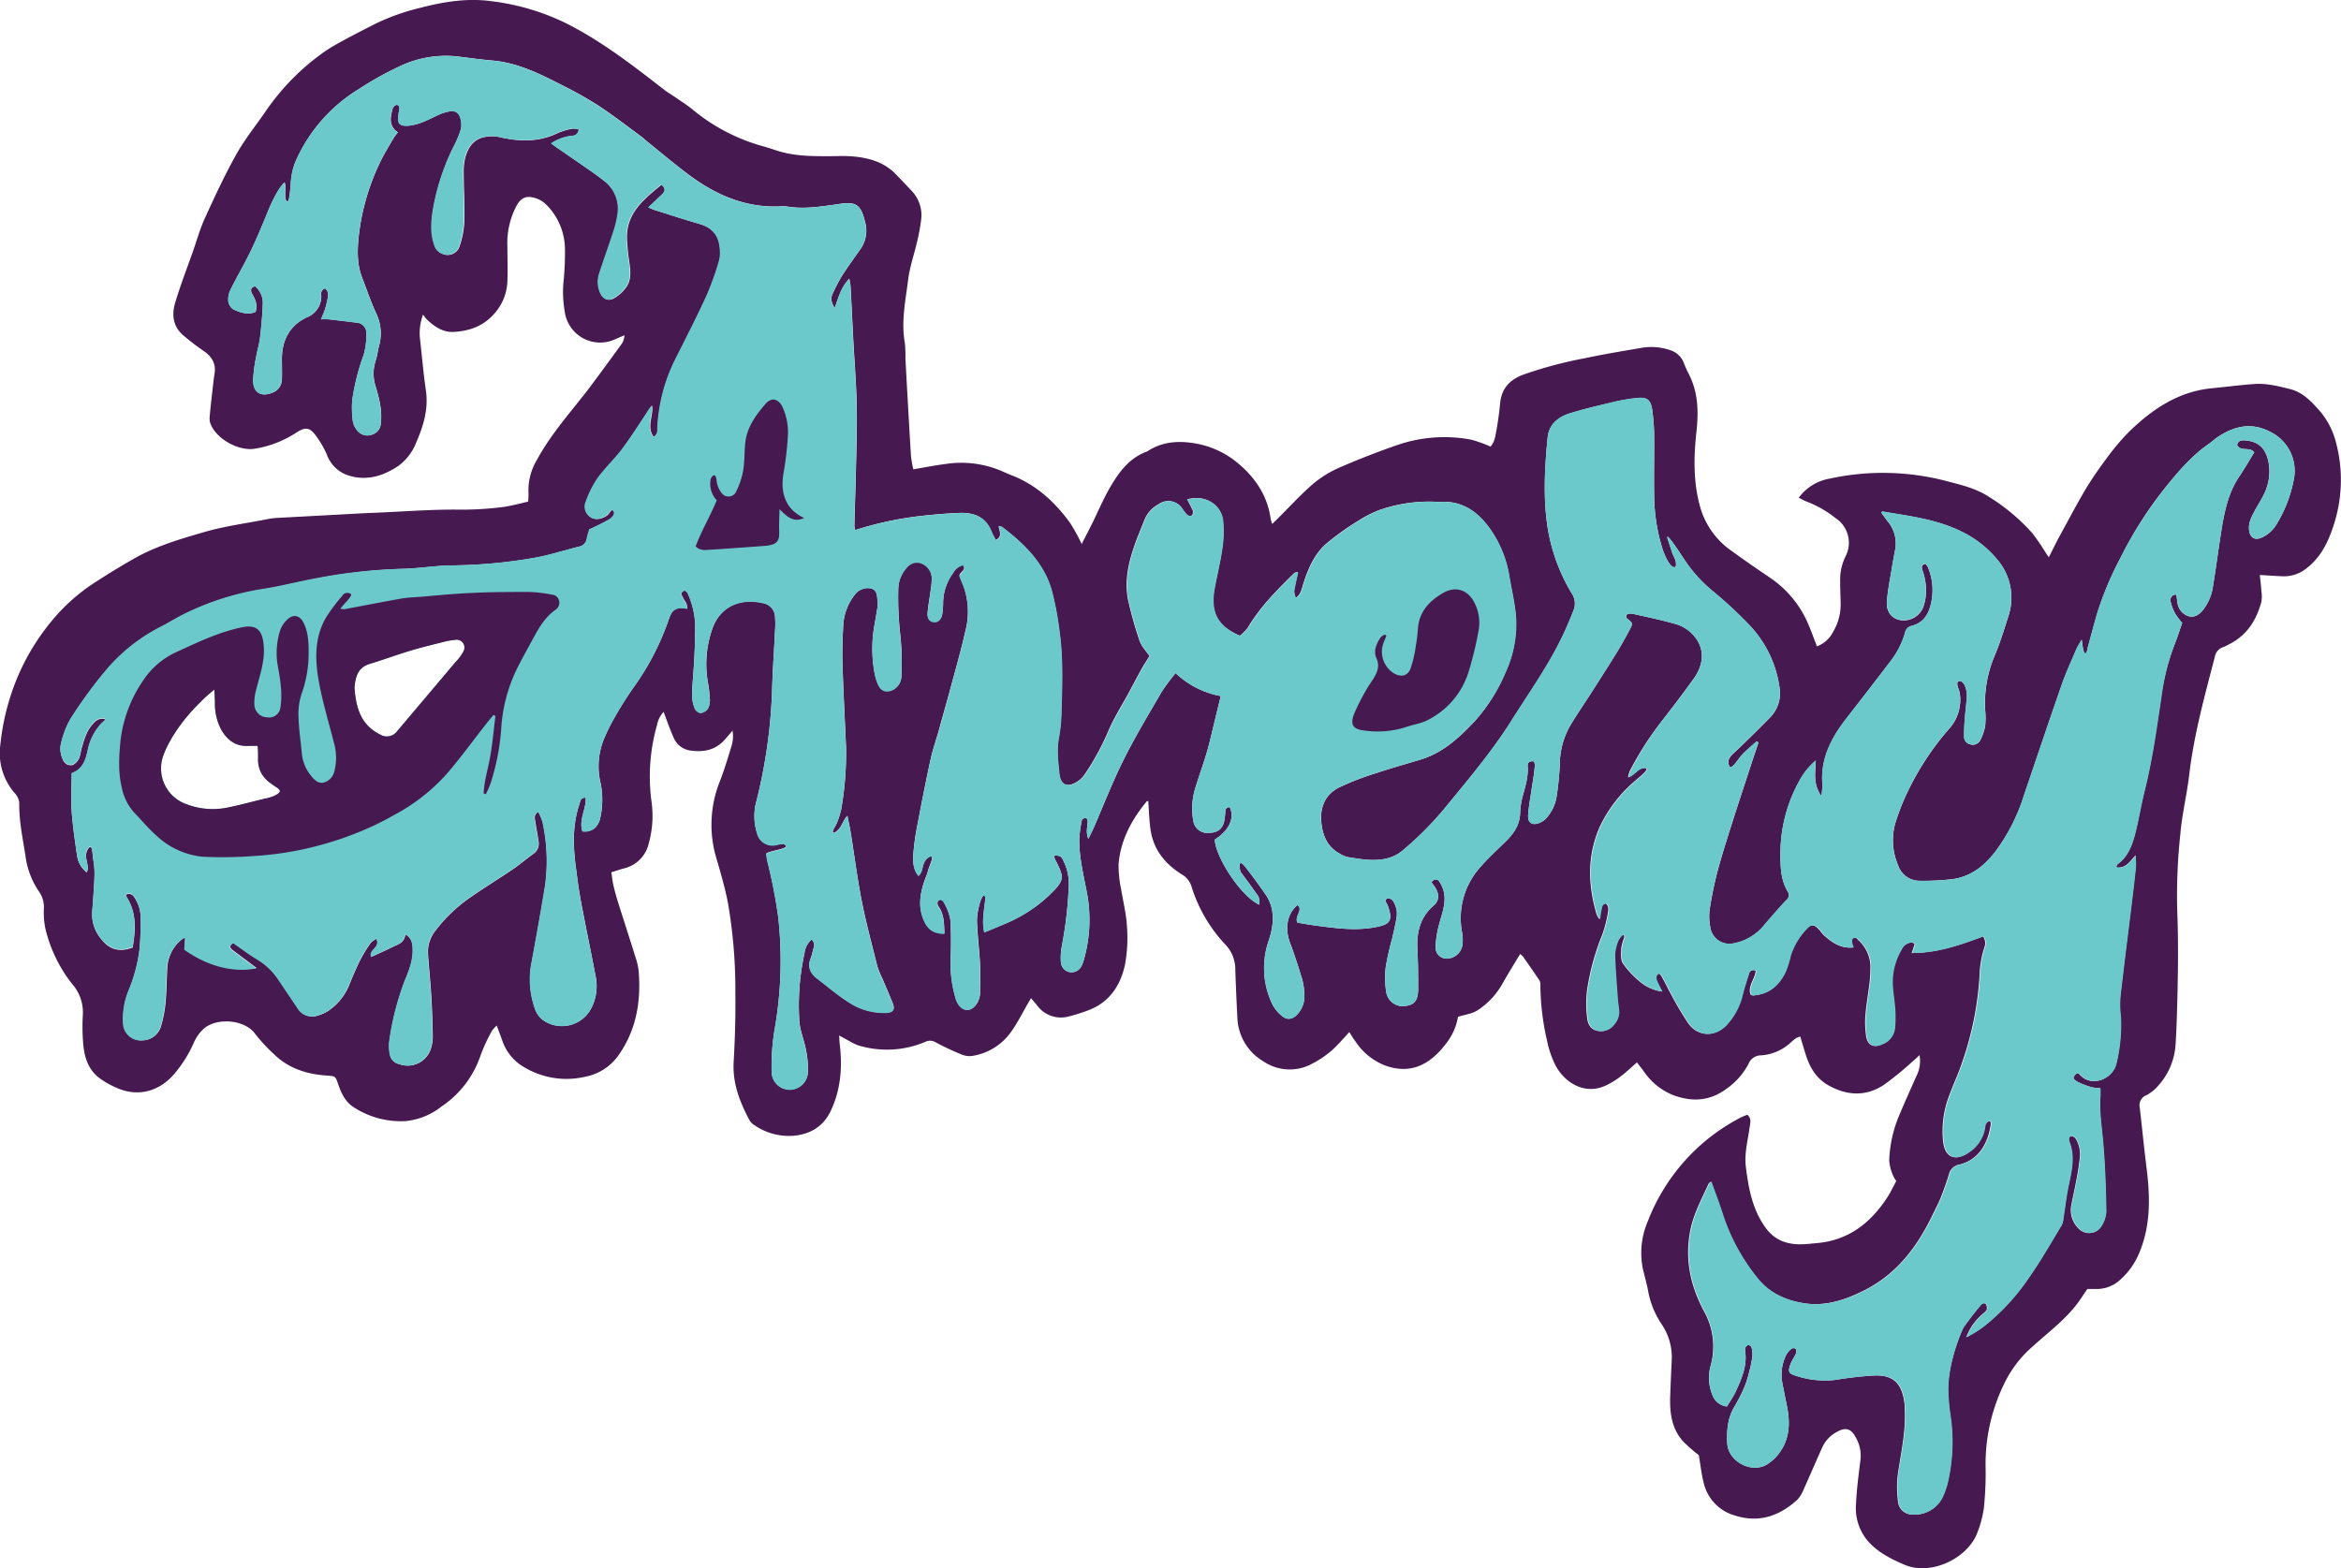 <svg id="Layer_1" data-name="Layer 1" xmlns="http://www.w3.org/2000/svg" viewBox="0 0 604.93 405.39"><defs><style>.cls-1{fill:#abdcdb;stroke:#352c2c;stroke-linecap:round;stroke-linejoin:round;stroke-width:0.18px;}.cls-2{fill:#461a51;}.cls-3{fill:#6cc9cb;}</style></defs><title>logo</title><path class="cls-1" d="M414.12,314.86" transform="translate(-101.01 -104.56)"/><path class="cls-2" d="M704.7,219.15a20.08,20.08,0,0,0-4.47-8.62c-2.06-2.3-4.23-4.59-7.46-5.4-3-.75-6.09-1.54-9.23-1.31-3.67.26-7.31,0.75-11,1.1-8.68.85-15.42,5.45-21.43,11.3a61.57,61.57,0,0,0-6,7.17c-1.85,2.49-3.64,5.07-5.23,7.73-2.28,3.87-4.36,7.84-6.52,11.78-1,1.8-1.87,3.64-2.93,5.71l-1-1.51a54.79,54.79,0,0,0-3.26-4.73A51,51,0,0,0,615,233c-3.48-2.29-7.48-3.15-11.42-4.2a64.7,64.7,0,0,0-29.75-.53,12.57,12.57,0,0,0-8,4.93,15.39,15.39,0,0,0,2,1,27.52,27.52,0,0,1,7.48,4.27,7.62,7.62,0,0,1,2.55,10,13.75,13.75,0,0,0-1.34,6.27c0,1.84.08,3.68,0.12,5.52a13.77,13.77,0,0,1-1.92,7.58,7.73,7.73,0,0,1-4.2,3.79c-0.75-1.92-1.38-3.74-2.14-5.49A27.34,27.34,0,0,0,558.56,254c-3.45-2.33-6.88-4.69-10.24-7.14a20.63,20.63,0,0,1-8.07-11.6c-1.69-6.28-1.58-12.68-.87-19.07,0.57-5.17.48-10.22-2-15a26.65,26.65,0,0,1-1.27-2.85,5.54,5.54,0,0,0-3.37-3.22,15,15,0,0,0-7.81-.6c-4.81.82-9.62,1.62-14.4,2.64a106.86,106.86,0,0,0-16,4.28c-3.49,1.35-5.52,3.6-5.88,7.39-0.22,2.3-.53,4.61-0.94,6.9-0.29,1.51-.46,3.12-1.55,4.27a32.08,32.08,0,0,0-5.07-1.81,37.34,37.34,0,0,0-19,1.4c-5,1.73-9.91,3.64-14.75,5.74a28.15,28.15,0,0,0-6.94,4.23c-3.15,2.7-5.94,5.79-8.9,8.72-0.52.52-1,1-1.76,1.72-0.2-.72-0.34-1-0.38-1.32-0.79-5.75-3.71-10.27-8-14a23.22,23.22,0,0,0-11.3-5.47c-4.39-.79-8.6-0.56-12.47,1.95a2.55,2.55,0,0,1-.44.2c-4.13,1.58-6.72,4.88-8.86,8.45-2,3.27-3.45,6.84-5.17,10.28-0.79,1.61-1.64,3.19-2.59,5.08a52.37,52.37,0,0,0-2.93-5.34c-3.8-5.28-8.44-9.61-14.53-12.16-0.82-.33-1.65-0.65-2.43-1a26.6,26.6,0,0,0-15.46-2.15c-2.67.34-5.32,0.87-8.17,1.35a34.54,34.54,0,0,1-.6-3.44q-0.76-12.58-1.43-25.17a33.42,33.42,0,0,0-.15-4.06c-1-5.58.19-11,.87-16.47,0.41-3.23,1.53-6.37,2.26-9.57a48.6,48.6,0,0,0,1.09-5.89,9.07,9.07,0,0,0-2.4-7.31c-1.36-1.47-2.75-2.9-4.14-4.35-3.07-3.2-7.06-4.28-11.29-4.63-2.45-.2-4.95,0-7.42-0.05-4.17,0-8.34-.18-12.34-1.54-1.21-.41-2.44-0.8-3.67-1.13a49,49,0,0,1-17.91-9.47c-1.43-1.16-3-2.13-4.5-3.18-0.86-.59-1.76-1.1-2.58-1.73-8.17-6.33-16.28-12.68-25.57-17.34A60.54,60.54,0,0,0,228,104.87c-6.19-.85-12.28.12-18.29,1.69a56.17,56.17,0,0,0-11.94,4.27c-3.29,1.68-6.56,3.34-9.77,5.14a40.09,40.09,0,0,0-5,3.31,60.87,60.87,0,0,0-13.2,13.84c-2.56,3.75-5.45,7.31-7.68,11.26-3,5.34-5.6,10.95-8.15,16.54-1.27,2.74-2.07,5.7-3.08,8.56-1.57,4.44-3.27,8.83-4.62,13.35-0.94,3.14-.55,6.22,2.22,8.51a60,60,0,0,0,4.93,3.79c2.32,1.51,3.52,3.44,3,6.24-0.11.56-.16,1.12-0.23,1.68-0.35,3.08-.74,6.18-1,9.27a4,4,0,0,0,.25,1.88c1.57,3.84,7.08,6.91,11.21,6.38a27.6,27.6,0,0,0,11.1-4.31c2.11-1.32,3.24-1.25,4.74.71a24.85,24.85,0,0,1,3,5.13,8.84,8.84,0,0,0,4.81,5.08c4.92,1.88,9.46.6,13.61-2.17a13.7,13.7,0,0,0,4.72-6.24c1.83-4.24,3.12-8.52,2.44-13.26-0.64-4.35-1-8.74-1.5-13.1a14,14,0,0,1,.74-6.53c0.42,0.53.63,0.86,0.89,1.12,1.94,1.92,4.24,3.48,6.93,3.35,4.34-.19,8.22-1.66,11.11-5.32a13.13,13.13,0,0,0,2.88-7.7c0.14-3,0-6.08,0-9.12a20.55,20.55,0,0,1,2.34-10.42c1.12-2.1,2.52-2.75,4.76-2.07a6.92,6.92,0,0,1,3,1.77A16.46,16.46,0,0,1,247,168.94a72,72,0,0,1-.3,7.68,29.81,29.81,0,0,0,.26,8.6,9.22,9.22,0,0,0,13.07,7l2.34-1a4.1,4.1,0,0,1-.79,2.33q-4,5.54-8.08,11c-1.19,1.61-2.47,3.15-3.71,4.72-3.6,4.5-7.24,9-10,14.1a15.28,15.28,0,0,0-2.21,8.71,15.66,15.66,0,0,1-.1,2.14c-2,.46-4,1-6.09,1.34a84.85,84.85,0,0,1-12.9.72c-6.56,0-13.1.49-19.66,0.78l-3.35.14-22.29,1.2a18.71,18.71,0,0,0-2.62.26c-5.55,1.13-11.15,1.81-16.65,3.39-6.16,1.79-12.28,3.56-17.9,6.69-3.56,2-7,4.12-10.43,6.34a48.17,48.17,0,0,0-11.23,10,58.38,58.38,0,0,0-9.27,15.6,61.76,61.76,0,0,0-4,16.45,15.75,15.75,0,0,0,3.75,12.47,4.2,4.2,0,0,1,1.15,2.52c-0.08,4.61.89,9.07,1.59,13.58a21.14,21.14,0,0,0,3.52,9.34,6.83,6.83,0,0,1,1.25,4.29,21.13,21.13,0,0,0,.33,5,36.81,36.81,0,0,0,7,14.6,11.11,11.11,0,0,1,2.73,8.11,51,51,0,0,0,.16,7.91c0.33,3.18,1.4,6.16,4,8.18a22.4,22.4,0,0,0,5,2.79c5.25,2.18,10.51.71,14.27-3.54a32.56,32.56,0,0,0,5.33-8.48,10.59,10.59,0,0,1,2.51-3.44c3.22-2.89,10.54-2.45,13.25,1.32a43.57,43.57,0,0,0,4.89,5.28c3.8,3.71,8.53,5.19,13.73,5.52,2.19,0.14,2.14.19,2.88,2.33s1.83,4.54,4,5.86a22.26,22.26,0,0,0,13.47,3.57,17.78,17.78,0,0,0,9.19-3.76,25.76,25.76,0,0,0,10.12-13.28,46.24,46.24,0,0,1,2.93-6.3,7.8,7.8,0,0,1,1.23-1.34c0.55,1.46,1,2.66,1.42,3.84a12.65,12.65,0,0,0,4.44,6.12,21.26,21.26,0,0,0,17,3.26,13.63,13.63,0,0,0,8.52-5.43c4.69-6.58,5.94-14,5.29-21.89a15.57,15.57,0,0,0-.79-3.49c-1.47-4.73-3-9.45-4.5-14.18-0.45-1.46-.87-2.92-1.21-4.4-0.27-1.13-.38-2.3-0.56-3.46,1.3-.41,2.28-0.74,3.26-1a8.6,8.6,0,0,0,6.41-6.46,26.51,26.51,0,0,0,.7-10.93A48.41,48.41,0,0,1,270.78,292a7,7,0,0,1,1.7-3.44c0.87,2.26,1.62,4.46,2.56,6.56a5.48,5.48,0,0,0,4.35,3.44c3.22,0.45,6.23,0,8.63-2.52,0.79-.83,1.51-1.74,2.28-2.63a8.34,8.34,0,0,1-.22,3.83c-0.94,3.14-1.89,6.28-3.08,9.34a30.18,30.18,0,0,0-.89,19.77c1.08,3.68,2.14,7.33,2.92,11.12a131.3,131.3,0,0,1,2,23.87c0.08,5.92-.1,11.85-0.44,17.75-0.3,5.44,1.55,10.2,4,14.86a3.62,3.62,0,0,0,1.27,1.38,15.72,15.72,0,0,0,10,2.82c4.55-.35,7.95-2.44,9.86-6.52,2.55-5.44,3-11.26,2.28-17.16-0.07-.61-0.08-1.23-0.14-2.24,1,0.53,1.65.91,2.32,1.25a15.51,15.51,0,0,0,2.56,1.28,25.42,25.42,0,0,0,17.38-.9,2.78,2.78,0,0,1,2.67.12,68.55,68.55,0,0,0,6.72,3.16,5.31,5.31,0,0,0,2.79.35,15.11,15.11,0,0,0,9.94-6.16c1.64-2.26,2.88-4.78,4.28-7.2l0.91-1.57c0.57,0.68,1,1.2,1.47,1.74a7.63,7.63,0,0,0,8,3.07,46.33,46.33,0,0,0,4.8-1.47c5.74-1.95,8.78-6.34,10-11.91a38.22,38.22,0,0,0,.52-10c-0.19-3.26-1-6.48-1.53-9.71a29.55,29.55,0,0,1-.63-6.42c0.53-6.18,3.37-11.44,7.27-16.15a0.59,0.59,0,0,1,.4-0.07c0.2,2.59.23,5.14,0.63,7.65,0.79,5,3.8,8.6,7.92,11.22a5.51,5.51,0,0,1,2.6,3.12,38.35,38.35,0,0,0,8.74,15.05,9.21,9.21,0,0,1,2.6,6.63c0.15,4.24.33,8.48,0.56,12.72a13.59,13.59,0,0,0,6.65,10.84,12.08,12.08,0,0,0,12.79.56,25.29,25.29,0,0,0,4.74-3.18c1.62-1.39,3-3.07,4.73-4.91,0.6,0.93,1,1.68,1.57,2.39A16.2,16.2,0,0,0,459,380c6.75,2.4,11.71-.41,15.77-5.81a15.26,15.26,0,0,0,3-6.8c1.87-.59,3.64-0.79,5-1.65a19.62,19.62,0,0,0,6.38-6.73c1.47-2.63,3.07-5.18,4.65-7.84a3.94,3.94,0,0,1,.68.53c1.46,2.09,2.93,4.17,4.35,6.3a2.6,2.6,0,0,1,.23,1.35,65.08,65.08,0,0,0,1.73,14.26,25.42,25.42,0,0,0,2.17,6.34c2.41,4.53,7.65,7.77,13.09,5.15a21,21,0,0,0,3.67-2.25c1.46-1.09,2.78-2.36,4.29-3.67,0.65,0.85,1.28,1.65,1.89,2.48a16.6,16.6,0,0,0,7.17,5.85c4.76,1.87,9.49,1.83,13.89-1.39a18.09,18.09,0,0,0,5.86-6.53,3.48,3.48,0,0,1,3.3-2.24,12.51,12.51,0,0,0,7.21-2.94c0.86-.71,1.64-1.69,2.88-1.91,0.53,1.74,1,3.35,1.51,4.95,1.06,3.22,2.71,5.93,5.78,7.66,4.81,2.7,9.67,2.92,14.3-.12a83.8,83.8,0,0,0,7.59-6.2c0.5-.42,1-0.9,1.64-1.5a8.6,8.6,0,0,1-.83,5.47c-1.55,3.5-3.14,7-4.61,10.55a33.14,33.14,0,0,0-2.4,11.22,11.63,11.63,0,0,0,1,3.87,6.71,6.71,0,0,0,.83,1.43c-0.76,1.4-1.39,2.79-2.21,4.06-4.34,6.75-10.1,11.3-18.38,12-1.28.11-2.55,0.27-3.83,0.3-3.71.08-6.91-1-9.23-4.12-3.52-4.76-4.54-10.32-5.23-16-0.42-3.46.56-6.83,1-10.24,0.14-1,.55-2.07-0.6-3.12a15.88,15.88,0,0,0-1.8.75,52.2,52.2,0,0,0-9.34,6.26,51.07,51.07,0,0,0-14.67,20.73,20.52,20.52,0,0,0-1.1,12.49c0.46,1.87,1,3.74,1.32,5.62a22.78,22.78,0,0,0,3.49,8.37,15.17,15.17,0,0,1,2.55,9.31c-0.14,2.88-.26,5.77-0.37,8.64-0.19,4.42.18,8.71,3.27,12.2A40,40,0,0,0,540,480.7c0.41,2.41.65,4.81,1.25,7.12a11.43,11.43,0,0,0,8.06,8.47c6.22,2,11.51.14,16.13-4.06a8.86,8.86,0,0,0,1.7-2.81c1.65-3.64,3.2-7.32,4.88-11a8.5,8.5,0,0,1,3.84-3.83c2-1.12,3.48-.74,4.59,1.34a9.45,9.45,0,0,1,1.34,5.74c-0.45,3.82-1,7.63-1.16,11.46a13.15,13.15,0,0,0,3.08,9.8c2.59,2.92,5.92,4.58,9.39,6.07,6.93,3,16.51-1.7,18.91-8.38a27.92,27.92,0,0,0,1.64-6.24,85.41,85.41,0,0,0,.46-10.06,47.27,47.27,0,0,1,4.68-21.85,30.19,30.19,0,0,1,5.9-8.42c2.71-2.59,5.66-4.93,8.42-7.47a42.57,42.57,0,0,0,4.12-4.34c1.16-1.4,2.11-3,3.18-4.5h2.15a8.87,8.87,0,0,0,5.82-1.95,19,19,0,0,0,5.18-6.8c3.22-7.24,3.11-14.76,2.15-22.4-0.65-5.23-1.17-10.5-1.77-15.73a2.75,2.75,0,0,1,1.76-3.22,10.74,10.74,0,0,0,3.26-2.73,17.48,17.48,0,0,0,4.24-10.48c0.16-2.39.25-4.8,0.33-7.2,0.27-9.19.46-18.38,0.08-27.58a150.34,150.34,0,0,1,.83-19.64c0.44-5.08,1.68-10.09,2.28-15.17,1.21-10.39,4-20.41,6.61-30.47a3.18,3.18,0,0,1,2.24-2.56,11.73,11.73,0,0,0,1.5-.74c4.55-2.29,7-6.18,8.29-10.92a8.67,8.67,0,0,0,0-2.85c-0.07-1.32-.25-2.64-0.4-4.12,2.09,0.12,4,.27,5.88.34a9.21,9.21,0,0,0,6.22-2.09c3.69-2.82,5.59-6.83,6.94-11A37.51,37.51,0,0,0,704.7,219.15Zm-10.95,9.26a34.41,34.41,0,0,1-4.43,11.6,8.4,8.4,0,0,1-3.86,3.49c-1.72.8-3,.11-3.26-1.8s0.57-3.44,1.39-5c0.74-1.42,1.65-2.75,2.34-4.19a13.14,13.14,0,0,0,1.21-8.86c-0.83-3.41-2.63-5-6-5.25-0.89-.07-1.8,0-2.06,1.23,1,1.76,3.3.33,4.43,1.87-1.28,2.07-2.51,4.23-3.89,6.26-2.69,4-3.68,8.48-4.46,13.07-0.85,5.13-1.49,10.29-2.34,15.42a12.5,12.5,0,0,1-2.49,5.9c-1,1.3-2.29,2.17-3.93,1.64a4.14,4.14,0,0,1-2.71-3.39c-0.12-.68-0.19-1.36-0.3-2.14a1.43,1.43,0,0,0-1.47,1.89,11.4,11.4,0,0,0,1.2,3.09,18,18,0,0,0,1.77,2.34c-0.64,1.83-1.21,3.67-1.92,5.44a58.05,58.05,0,0,0-3.41,13c-1.25,8.37-2.37,16.8-4.44,25-0.89,3.56-1.46,7.21-2.36,10.77-0.79,3.11-1.84,6.15-4.64,8.18a2.14,2.14,0,0,0-.29.79c2.33,0.34,3.44-1.3,5-3.12,0,1.47.1,2.45,0,3.42-0.35,3.42-.76,6.83-1.19,10.25-0.93,7.62-1.91,15.23-2.77,22.86a26.15,26.15,0,0,0,.12,5.26,42.21,42.21,0,0,1-1.12,11.91c-0.83,4.14-6.49,6.48-9.5,2.92a0.81,0.81,0,0,0-1-.07c-1,1-.59,1.39.46,2a17.83,17.83,0,0,0,3.76,1.42,9.87,9.87,0,0,0,2.11.22c0,0.79,0,1.49,0,2.18-0.26,3.94.35,7.8,0.7,11.71,0.53,6,.71,12,0.82,18a7.88,7.88,0,0,1-1.39,4,3.69,3.69,0,0,1-5.82.26,6.57,6.57,0,0,1-1.83-5.52c0.4-2.19.93-4.38,1.32-6.58a64.05,64.05,0,0,0,1-6.63,8,8,0,0,0-.57-3.27c-0.27-.71-0.86-2-2-1.65-0.5.19-.33,1.06-0.18,1.49,1.53,4,.41,7.88-0.38,11.82-0.52,2.58-.8,5.19-1.21,7.8a5,5,0,0,1-.46,1.8c-2.7,4.44-5.28,9-8.23,13.24a56.46,56.46,0,0,1-11.59,12.72,28.33,28.33,0,0,1-4.76,3,14.42,14.42,0,0,1,4.49-6.22c0.7-.6,1.19-1,0.53-2.4-0.91-.5-1.45.49-1.95,1.08-1.35,1.57-2.55,3.26-3.78,4.92-0.19.25-4.38,9.39-4,17.31,0.1,1.87.29,3.82,0.57,5.71a46.37,46.37,0,0,1-.55,16.45,20,20,0,0,1-1.6,4.74,8,8,0,0,1-7.74,4.24,3.65,3.65,0,0,1-3.63-3.5,26.56,26.56,0,0,1,.15-8.11c0.82-5.29,1.94-10.55,1.58-16,0-.48,0-1-0.1-1.43-0.68-5-3-7.13-8-6.88a98.38,98.38,0,0,0-9.77,1.12A23.63,23.63,0,0,1,565,460.13c-1.79-.53-2-1-1.35-2.88,0.34-1,1-1.8,1.4-2.74a1.65,1.65,0,0,0,0-1.31,1,1,0,0,0-1.27.11,4.79,4.79,0,0,0-1.3,1.66,11.54,11.54,0,0,0-1,6.54c0.38,2,.79,4.08,1.21,6.12,0.72,3.42.91,6.82-.52,10.12a12,12,0,0,1-4.21,5.1c-3.93,2.81-10.37-.31-10.62-5.25-0.15-3.27.08-6.37,1.76-9.28a40.14,40.14,0,0,0,3.07-6.24,43.57,43.57,0,0,0,1.65-6.72,6.82,6.82,0,0,0-.23-2.6,1.06,1.06,0,0,0-.89-0.55,1.29,1.29,0,0,0-.71.79,2,2,0,0,0,0,.94c0.49,3.69-.93,6.94-2.39,10.16-0.63,1.36-1.51,2.6-2.33,4a4.53,4.53,0,0,1-3.78-3,11.76,11.76,0,0,1-.5-7.31,18.64,18.64,0,0,0-1.58-14.16c-3.82-7.09-5.28-14.46-3.29-22.45,1-3.8,2.82-7.12,4.39-10.62a2.71,2.71,0,0,1,.63-0.56c1,2.92,2.13,5.71,3,8.56a51.17,51.17,0,0,0,9.08,16.54c3,3.68,7.14,5.55,11.81,6.31,5.64,0.91,10.78-.83,15.69-3.3,8.4-4.21,13.73-11.27,17.69-19.55,0.7-1.45,1.46-2.85,2.06-4.32,0.79-2,1.5-4,2.15-6.08a3.33,3.33,0,0,1,2.71-2.58c5-1.19,7.29-5.49,8-9.79,0.07-.41.3-1.35-0.27-1.46-1.28.37-1.12,1.45-1.28,2.15a9.37,9.37,0,0,1-3.53,5.56c-0.3.25-.63,0.49-1,0.71-3.27,1.95-5.58.87-6.11-2.94a25.73,25.73,0,0,1,1.72-12.49c0.87-2.4,2-4.73,2.82-7.14a83.09,83.09,0,0,0,4.93-24.85,27.43,27.43,0,0,1,1.16-5.85,3,3,0,0,0-.34-2.89c-5.85,2.19-11.75,4.27-18.43,4.31,0.34-1,.56-1.62.78-2.29a2.08,2.08,0,0,0-.63-0.42,3,3,0,0,0-2.85,1.81,16.37,16.37,0,0,0-2.3,9.43c0.14,2.07.5,4.13,0.63,6.2a31.36,31.36,0,0,1-.05,4.53,5,5,0,0,1-3.3,4.34c-2,.91-3.56.35-4-1.85a23.55,23.55,0,0,1-.23-5.71c0.22-2.79.74-5.56,1.06-8.34a38,38,0,0,0,.23-4.31,9.4,9.4,0,0,0-3-6.6c-0.44-.46-0.87-1.09-1.61-0.56s0.1,2,.15,2.32c-3.18.35-5.48-1.25-7.63-3.2a16.43,16.43,0,0,1-1.08-1.3c-1.38-1.53-2.24-1.62-3.54-.12a17.58,17.58,0,0,0-4,6.79,24.87,24.87,0,0,1-1.28,4.12c-1.59,3.37-4.08,5.7-8,6.08a1,1,0,0,1-1-.22c-0.75-2.21,1.19-4,1.34-6.11a1.25,1.25,0,0,0-1.88.93c-0.55,1.68-1.09,3.35-1.53,5.06a17.44,17.44,0,0,1-4.31,8.17c-3,3-7.23,2.89-9.72-.6a83.42,83.42,0,0,1-4.5-7.62c-0.83-1.46-1.51-3-2.36-4.44-0.4-.7-0.93-1.24-1.45,0-0.27.65,0.75,2.26,1.51,3.86a11.08,11.08,0,0,1-5.52-2.41,23.74,23.74,0,0,1-4.57-4.87c-0.64-1-.42-2.58-0.41-3.9a13.29,13.29,0,0,1,.78-2.82c0.05-1.73-1.51.5-1.61,0.8a11.18,11.18,0,0,0-.89,3.67c0.11,3.84.45,7.68,0.71,11.51,0.07,0.94.25,1.89,0.33,2.86a4.82,4.82,0,0,1-1.15,3.56,4.21,4.21,0,0,1-4.43,1.74c-1.79-.4-2.43-1.92-2.56-3.42a28.56,28.56,0,0,1,0-7.16,62.48,62.48,0,0,1,3.94-14.31,32.33,32.33,0,0,0,1.46-5.78,3.32,3.32,0,0,0,0-1.42,1.52,1.52,0,0,0-.68-0.82,1.24,1.24,0,0,0-1,1,28.6,28.6,0,0,0-.5,3.07,3.68,3.68,0,0,1-.8-1.35c-2.21-7.61-2.43-15.13.86-22.55a35.37,35.37,0,0,1,8.79-11.57c1.08-1,4.39-3.45,2.94-3.6-2-.07-2.67,1.84-4.43,2.4a8.81,8.81,0,0,1,.41-1.54A82.21,82.21,0,0,1,530,291.5c2.94-3.78,5.86-7.59,8.66-11.49,2.06-2.85,3.18-6.69.71-10.29a9.79,9.79,0,0,0-5.36-3.86c-3.45-1-7-1.73-10.5-2.52-3-.7-2.21,1-2.06,1.1,1.47,1.15,1.55,1.21.79,2.66-1.12,2.13-2.29,4.23-3.54,6.27-2.18,3.53-4.43,7-6.68,10.54-1.59,2.48-3.26,4.93-4.81,7.44a20.48,20.48,0,0,0-3.14,10.92,78.63,78.63,0,0,1-.85,8.34,10.9,10.9,0,0,1-2.41,5.17,4.8,4.8,0,0,1-2.07,1.51c-1.85.7-3-.14-2.85-2.14s0.56-4.27.87-6.39c0.25-1.74.59-3.46,0.76-5.22,0.08-.72.23-1.95-0.25-2.21-1.28-.08-1.55.53-1.5,1.34,0.19,2.62-.57,5.06-1.25,7.53a19.44,19.44,0,0,0-.7,4.5c-0.08,3.15-1.72,5.4-3.83,7.47s-4.31,4.06-6.24,6.28a19.71,19.71,0,0,0-4.93,17.12,11.87,11.87,0,0,1,.14,2.86,4.15,4.15,0,0,1-3.89,3.9,2.86,2.86,0,0,1-3.08-3.19,25.76,25.76,0,0,1,.9-5.66c0.7-2.63,1.76-5.21,1.3-8a8,8,0,0,0-1.21-3c-0.45-.7-1.3-0.94-2.07.11,0.37,0.53.82,1.08,1.16,1.68,0.9,1.66.76,3.19-.57,4.34-3.5,3-4.43,6.84-4.23,11.22,0.16,3.44.22,6.87,0.2,10.32,0,3-.94,4.13-3.29,4.43a4.31,4.31,0,0,1-4.95-3.53,23.15,23.15,0,0,1-.12-6.65,74.21,74.21,0,0,1,1.64-7.25c0.4-1.72.8-3.44,1.1-5.15a6.1,6.1,0,0,0-.91-4.61,1.65,1.65,0,0,0-1.31-.64c-0.68.16-.64,0.79-0.3,1.35a3.54,3.54,0,0,1,.33.64c1.31,3.78.63,4.77-3.29,5.49-5.23,1-10.37.22-15.54-.45-1.24-.16-3.42-0.55-4.54-0.74-0.9-1.58,1.61-3.3,0-4.53-2.69,2.19-3.34,6-1.91,9.8,1.16,3.05,2.15,6.19,3.11,9.32a16.63,16.63,0,0,1,.56,3.79,6.85,6.85,0,0,1-1.77,5.3c-1.23,1.32-2.69,1.6-4,.45a9.57,9.57,0,0,1-2.63-3.33,21.59,21.59,0,0,1-.87-15.94c1.47-4.27,1.77-8.49-.71-12.09q-2.58-3.76-5.41-7.35c-1.83-2.29-1.45,1-.9,1.69,1.34,1.8,2.66,3.61,3.94,5.44a3,3,0,0,1,.67,2.81c-5.11-2.52-11.37-12.71-11.44-16.84,3.67-2.32,5.17-5.52,3.87-8.34a1,1,0,0,0-1.16,1.15,22.78,22.78,0,0,1-.27,2.39c-0.5,2.15-1.68,3-4,3.07a3.63,3.63,0,0,1-4-3.08,18,18,0,0,1,.75-9.22c0.89-2.92,1.95-5.77,2.79-8.68,0.79-2.75,1.4-5.58,2.09-8.37,0.46-1.91.94-3.83,1.47-6a23,23,0,0,1-11.68-5.94,52.92,52.92,0,0,0-3.57,4.79c-3.37,5.81-6.86,11.57-9.84,17.57-2.86,5.7-5.17,11.7-7.72,17.56-0.38.86-.82,1.7-1.4,2.92-0.86-1.95,0-3.6-.25-5.11a0.9,0.9,0,0,0-1.51.64,28,28,0,0,0-.59,4.5c-0.08,4.35.94,8.57,1.74,12.81a37.58,37.58,0,0,1-.6,18.53,7.18,7.18,0,0,1-.6,1.55,2.89,2.89,0,0,1-3.24,1.49,2.83,2.83,0,0,1-2.07-2.64,16.23,16.23,0,0,1,.26-4.06,104.26,104.26,0,0,0,1.8-15.94,13,13,0,0,0-1.36-6,2.87,2.87,0,0,0-.78-1.2,3.72,3.72,0,0,0-1.39-.27c-0.6.2,0.29,1.61,0.4,1.81,1.76,3.54,1.88,4.5-.55,7.08A36.88,36.88,0,0,1,361.46,343c-2,.86-3.94,1.65-6.08,2.55-0.72-3,0-5.73.3-9.07-0.49-1.46-1.34,1-1.42,1.34a18.07,18.07,0,0,0-.79,4.69c0.12,3.75.61,7.5,0.8,11.25,0.12,2.54,0,5.1,0,7.66a5.07,5.07,0,0,1-.22,1.17c-0.46,1.68-1.79,3-3,3s-2.4-1-3-2.74A31.65,31.65,0,0,1,346.67,352a94.27,94.27,0,0,0-.08-9.82,14.16,14.16,0,0,0-1.65-4.42c-0.26-.56-1-1.09-1.54-0.41a1.54,1.54,0,0,0,.08,1.43c1.54,2.1,1.46,4.47,1.58,7-2.45,0-4.09-.89-5.13-3-1.57-3.16-1.32-6.35-.35-9.58,0.38-1.31,1-2.55,1.31-3.86,0.25-1,1.81-4,.4-3.48-2.39,1.28-1.38,3.74-2.94,5-1.43-1.7-1.47-3.78-1.31-5.78a59.83,59.83,0,0,1,1-7.13c1.09-5.74,2.21-11.48,3.45-17.18,0.55-2.49,1.4-4.92,2.11-7.38,1-3.71,2.07-7.4,3.07-11.11,1.31-4.87,2.69-9.71,3.8-14.61a19.78,19.78,0,0,0-.22-10.91c-0.38-1.13-.86-2.22-1.31-3.39,0-1,2-1.38.89-2.85a3.94,3.94,0,0,0-2.49,2,13.5,13.5,0,0,0-2.62,7.59,18.31,18.31,0,0,1-.23,3.12c-0.25,1.45-1.09,2.17-2.19,2s-1.69-.83-1.59-2.26c0.15-2,.56-4,0.8-5.93a16.46,16.46,0,0,0,.25-3.56,4.21,4.21,0,0,0-3.11-3.57c-1.73-.33-2.88.55-3.82,1.89a8.54,8.54,0,0,0-1.7,4.89,87.13,87.13,0,0,0,.55,12.21,66.88,66.88,0,0,1,.26,10.06,4,4,0,0,1-1.94,3.65c-1.79,1-3.31.59-4.13-1.3a14,14,0,0,1-.93-3.22A34.53,34.53,0,0,1,327,266c0.23-1.34.48-2.67,0.68-4a6.93,6.93,0,0,0,.12-1.91c-0.16-1.31,0-3-1.61-3.44a4.1,4.1,0,0,0-4.27,1.59,13.81,13.81,0,0,0-3,7.93c-0.2,3.44-.3,6.88-0.19,10.32,0.22,7.12.61,14.22,0.91,21.33a84,84,0,0,1-1.27,16,23.51,23.51,0,0,1-1,3.2c-0.23.79-2,3.09-.67,2.75,2-1.3,1.94-3,3.29-4.36,0.31,1.59.64,3,.87,4.46,0.94,5.83,1.68,11.71,2.82,17.5s2.63,11.21,4,16.78a22.6,22.6,0,0,0,1.34,3.33c0.9,2.15,1.85,4.27,2.69,6.43,0.6,1.58.14,2.26-1.54,2.39a16.3,16.3,0,0,1-9.8-2.7c-2.9-1.81-5.52-4.09-8.26-6.18-1.77-1.36-2.47-3.05-1.58-5.25,0.33-.8.45-1.7,0.72-2.55a2,2,0,0,0-.5-2.25,5.41,5.41,0,0,0-1.85,3.56,62.6,62.6,0,0,0-1.3,17.89c0.23,2.36,1.21,4.63,1.66,7a24.26,24.26,0,0,1,.52,5.68,4.68,4.68,0,0,1-9.37,0,58.66,58.66,0,0,1,.71-10.5,102.62,102.62,0,0,0,1-29.39,131.63,131.63,0,0,0-2.84-14.57c-0.14-.61-0.18-1.24-0.26-1.89,1.45-.91,6.84-1.23,4.55-2.47a7.9,7.9,0,0,0-2.09.3,4.1,4.1,0,0,1-4.81-3,14.64,14.64,0,0,1-.15-8.52,135.15,135.15,0,0,0,4-28.23c0.14-5.28.53-10.55,0.78-15.83a22.93,22.93,0,0,0,0-3.35,3.73,3.73,0,0,0-3-3.61c-5.85-1.39-11.42.68-13.41,7.21a27.43,27.43,0,0,0-1,13,36.28,36.28,0,0,1,.55,4.53,4.59,4.59,0,0,1-.49,2.52,2.69,2.69,0,0,1-1.92,1.12,2.08,2.08,0,0,1-1.51-1.23,9.41,9.41,0,0,1-.68-3.49c0.1-3.2.45-6.38,0.6-9.57,0.15-2.81.18-5.6,0.22-8.4a21.41,21.41,0,0,0-1.61-7.48c-0.27-.78-0.83-2-1.66-1.2-0.65.61-.12,1,0.19,1.74s1.06,1.21,1,2.69c-3.46-.79-4.14,1-4.76,2.78a67.57,67.57,0,0,1-9,17.42,92.93,92.93,0,0,0-5,7.92,50.49,50.49,0,0,0-2.67,5.37,18.67,18.67,0,0,0-.9,11.78,21.69,21.69,0,0,1-.08,8.59c-0.45,2.58-2.28,4-4.64,3.67-1-2.94,1-5.71.83-8.7-1.43,0-1.39,1-1.65,1.77-1.8,5.38-1.61,10.88-.87,16.39,0.27,2,.5,4,0.82,5.94s0.71,4.08,1.12,6.11c1.06,5.49,2.21,11,3.24,16.5a12.42,12.42,0,0,1-1,7.28,8.54,8.54,0,0,1-11.42,4.27,6.1,6.1,0,0,1-3.38-3.83,22.46,22.46,0,0,1-.94-11.11q1.92-10.27,3.63-20.57a47.44,47.44,0,0,0-.68-16.47,13.47,13.47,0,0,0-1.13-2.6c-1.25.87-.87,1.77-0.75,2.58,0.26,1.66.56,3.31,0.82,5a3.17,3.17,0,0,1-1.38,3.33c-1.76,1.25-3.39,2.69-5.18,3.9-3.5,2.39-7.12,4.59-10.59,7a39.58,39.58,0,0,0-9.54,9,8.85,8.85,0,0,0-1.87,5.85c0.25,3.67.63,7.31,0.86,11,0.2,3.35.31,6.72,0.37,10.07a10.44,10.44,0,0,1-.42,3.31,6.28,6.28,0,0,1-8.18,4.2,3.1,3.1,0,0,1-2.48-2.62,11.24,11.24,0,0,1-.15-3.08,71.52,71.52,0,0,1,4-15.79c1.06-2.59,2.14-5.19,2.07-8.08,0-1.5-.14-3-1.94-4-0.14,2.19-1.88,2.59-3.31,3.3-1.77.89-3.6,1.68-5.48,2.55-0.68-1.94,2.55-2.43,1.32-4.68a5.71,5.71,0,0,0-1.5,1.1,39.91,39.91,0,0,0-2.73,4.5c-1.06,2.14-2,4.38-2.9,6.6a14.61,14.61,0,0,1-5.26,6.39,9,9,0,0,1-2.6,1.19,4.32,4.32,0,0,1-5.25-1.79c-1.62-2.47-3.31-4.91-4.95-7.38a17.17,17.17,0,0,0-5.45-5.3c-2.18-1.32-4.23-2.86-6.3-4.29-1.09.67-1,1.28-.18,1.91,1.61,1.2,3.22,2.39,4.81,3.6,0.42,0.3.82,0.64,1.35,1-6.27,1.13-12.72-.67-18.62-4.83,0.05-.75.1-1.53,0.19-2.75-0.05-.75-1.4.65-1.8,1a10.29,10.29,0,0,0-2.85,6.94c-0.18,2.89-.15,5.77-0.44,8.63a30.82,30.82,0,0,1-1.25,6.31,5,5,0,0,1-4.57,3.39,4.58,4.58,0,0,1-5.08-4.29,19.43,19.43,0,0,1,1.45-8.7A40.73,40.73,0,0,0,137.08,350a81.92,81.92,0,0,0,.29-8.38,9.55,9.55,0,0,0-1.83-5.38,1.56,1.56,0,0,0-1.15-.6c-1.5-.15-0.3,1.4-0.26,1.47,2.22,4,1.87,8.15,1.16,12.38-3.49,1.28-6.08.53-8.23-2.33a9.68,9.68,0,0,1-2.22-6.68c0.23-3.19.49-6.37,0.6-9.57a20.69,20.69,0,0,0-.35-4.29c-0.15-.79-0.14-4.31-1.24-2.75-1.57,2.36.55,4.27-.42,6.2a6.62,6.62,0,0,1-2.51-4.4c-0.55-3.79-1.1-7.59-1.38-11.42-0.23-3.18,0-6.38,0-9.77,2.85-1,3.59-3.35,4.16-5.94a14.17,14.17,0,0,1,3.42-6.8c0.3-.33,1.47-1.12.9-1.36-1.62-.25-2.41.63-3.16,1.49-1.64,1.87-2.18,4.24-2.88,6.53a10.14,10.14,0,0,1-.5,2.09,3.69,3.69,0,0,1-1.66,1.81,2.14,2.14,0,0,1-2.54-1.35,6.52,6.52,0,0,1-.63-3.44,22.72,22.72,0,0,1,2.52-6.94,117.28,117.28,0,0,1,9.32-12.77,45.6,45.6,0,0,1,13.82-11c1.85-1,3.61-2.06,5.45-3a71.2,71.2,0,0,1,21.84-7c4.42-.74,8.75-1.85,13.16-2.67a137.38,137.38,0,0,1,21.89-2.51c3.44-.07,6.86-0.52,10.29-0.78,0.79-.07,1.6-0.11,2.4-0.11a130.75,130.75,0,0,0,21.27-1.87c4.08-.65,8.06-2,12.11-3a2.46,2.46,0,0,0,2-2.11c0.2-.94.5-1.84,0.63-2.33,2.14-1,3.65-1.76,5.34-2.71,0.52-.3,1.6-1.42.78-2.18-0.57-.44-1,0.87-1.55,1.25-1.47,1.06-3.18,1.24-4.25.46a3.23,3.23,0,0,1-1.2-4,26.79,26.79,0,0,1,3-6c1.92-2.64,4.35-4.92,6.33-7.53,2.25-3,4.25-6.18,6.34-9.3a13.7,13.7,0,0,1,1.38-2c0.42,2.67-1.55,5.48.44,8.11a2,2,0,0,0,1-2.06,44.26,44.26,0,0,1,4.64-18c2.77-5.51,5.58-11,8.14-16.58a74.47,74.47,0,0,0,3.2-9,8.76,8.76,0,0,0,.12-3.33c-0.29-3.24-2.09-5.19-5.22-6.09-3.91-1.13-7.8-2.4-11.7-3.63-0.44-.14-0.86-0.35-1.55-0.64l3.57-3.38c0.9-.83.87-1.62-0.2-2.51-4.44,3.69-9.09,7.23-8.94,13.85a56.83,56.83,0,0,0,.65,6.43c0.3,2.18.48,4.39-.86,6.26a10.23,10.23,0,0,1-3.14,2.84c-1.47.83-2.82,0.18-3.5-1.4a7,7,0,0,1-.25-4.95c1.12-3.5,2.4-6.94,3.52-10.44a25.42,25.42,0,0,0,1.28-5.34,9,9,0,0,0-3.57-8.25c-2.44-1.92-5.06-3.64-7.61-5.43-1.51-1-3-2.09-4.55-3.12-0.45-.31-0.87-0.65-1.51-1.1a11.81,11.81,0,0,1,5.52-2,1.56,1.56,0,0,0,1.58-1.69,6.08,6.08,0,0,0-1.76-.12,17.57,17.57,0,0,0-3.67,1.12c-5,2.41-10,2.24-15.24,1a9.25,9.25,0,0,0-3.52,0c-3,.52-4.44,2.71-5.17,5.4a15.31,15.31,0,0,0-.38,4c0,4.17.29,8.33,0.16,12.49a22.8,22.8,0,0,1-1.21,6.31,3.21,3.21,0,0,1-4.27,2.07,3.31,3.31,0,0,1-2.21-2.32c-1.1-3.07-.8-6.18-0.33-9.26A58.87,58.87,0,0,1,218.47,142a23.25,23.25,0,0,0,1.69-4.21,5.75,5.75,0,0,0-.26-3,2.16,2.16,0,0,0-2.7-1.46,12.71,12.71,0,0,0-2.06.56c-1.49.61-2.89,1.39-4.39,2a14.46,14.46,0,0,1-3.87,1.12c-2.7.25-3.26-.48-2.84-3.19,0-.25.11-0.48,0.15-0.71,0.11-.67.14-1.43-0.71-1.47a1.61,1.61,0,0,0-1,1c-0.59,2.22-1.09,4.46,1.35,6.13a15.24,15.24,0,0,0-1.17,1.59c-1.23,2.14-2.56,4.24-3.59,6.48a59,59,0,0,0-5.36,18.84c-0.38,3.6-.46,7.2.89,10.66,1.15,3,2.17,6,3.48,8.92a12,12,0,0,1,.91,8.62c-0.38,1.31-.46,2.71-0.93,4a10.7,10.7,0,0,0,.11,6.82c0.86,3,1.64,6,1.25,9.22a3.17,3.17,0,0,1-2.36,3,3.3,3.3,0,0,1-3.84-1.24,5.16,5.16,0,0,1-1-2.11,25.38,25.38,0,0,1-.19-5.47A56.56,56.56,0,0,1,195,196.29a19.27,19.27,0,0,0,.7-5.41,2.67,2.67,0,0,0-2.56-2.93c-2.37-.3-4.76-0.59-7.13-0.86a20.31,20.31,0,0,0-2.06,0,21,21,0,0,0,1.45-4c0.16-1.27,1-2.78-.37-4a1.47,1.47,0,0,0-1,1.73,5.82,5.82,0,0,1-3.76,5.78c-4.47,2.11-6.45,6-6.41,10.91,0,1.69.08,3.37,0,5a3.7,3.7,0,0,1-2.43,3.54c-2.93,1.2-5,0-5-3.16a38.12,38.12,0,0,1,.8-6.18c0.29-1.66.82-3.27,1-4.93,0.34-2.93.6-5.88,0.71-8.82a5.68,5.68,0,0,0-2-4.43c-1.27.4-1.23,1.16-.72,2.06,0.8,1.42,1.43,2.86.82,4.61-2,.8-4,0.15-5.75-0.71a3,3,0,0,1-1.27-2.1,5.65,5.65,0,0,1,.59-3c1.68-3.37,3.59-6.61,5.22-10,1.53-3.16,2.88-6.42,4.21-9.68,0.8-2,2.7-6.37,4.49-8,0.56,0.78-.19,3.79.49,4.72,0.9,1.19,1-3.68,1.21-5.41a16.72,16.72,0,0,1,1.62-5.73,41.29,41.29,0,0,1,15.79-17.64,84.4,84.4,0,0,1,11.52-6.35,27.69,27.69,0,0,1,14.56-2.1c2.85,0.37,5.7.76,8.57,1,6.63,0.6,12.42,3.53,18.19,6.49a98,98,0,0,1,9.19,5.18c3.79,2.49,7.4,5.29,11.08,8,0.52,0.37,1,.85,1.46,1.24,3.63,2.92,7.16,5.92,10.87,8.68,7,5.21,14.65,8.51,23.57,8.11a9.07,9.07,0,0,1,1.92.05c4.25,0.7,8.44,0,12.64-.57l0.49-.07c4.43-.74,5.78.1,6.82,4.5a8.2,8.2,0,0,1-1,6.9c-1.65,2.37-3.35,4.68-4.91,7.1a48.49,48.49,0,0,0-2.43,4.65c-0.57,1.17-.37,2.29.53,3.71,0.55-1.53.94-2.79,1.46-4a12.65,12.65,0,0,1,2.29-3.6,15.14,15.14,0,0,1,.34,1.91c0.25,4.62.46,9.26,0.71,13.89,0.29,5.43.74,10.85,0.87,16.29,0.12,5.11,0,10.24-.14,15.35-0.11,5.52-.31,11-0.45,16.55a3.55,3.55,0,0,0,.25,1A88.51,88.51,0,0,1,340,237.81c2.94-.31,5.89-0.55,8.85-0.67,3.83-.15,6.94,1,8.41,5a16.93,16.93,0,0,0,1.06,2c1.73-.82,1-2.25.72-3.54a2.51,2.51,0,0,1,.87.15c5.74,4.39,10.85,9.32,12.87,16.55a77,77,0,0,1,1.85,9.67c1.15,7.54.79,15.16,0.57,22.75a38.38,38.38,0,0,1-.65,5.71c-0.56,3.05-.14,6.07.16,9.08,0.27,2.78,1.85,3.67,4.29,2.32a7,7,0,0,0,2.28-2.07,66.78,66.78,0,0,0,6.27-11.57c1.42-3.22,3.3-6.22,5-9.31,1.13-2.11,2.25-4.24,3.41-6.34,0.61-1.09,1.31-2.14,2.09-3.42-0.23-.31-0.61-0.8-1-1.32a10.58,10.58,0,0,1-1.51-2.43,99.63,99.63,0,0,1-3-10.61c-1-4.81,0-9.56,1.61-14.15,0.8-2.34,1.8-4.61,2.7-6.93a7.91,7.91,0,0,1,3.54-3.79,4.25,4.25,0,0,1,6,1,14.84,14.84,0,0,0,1.31,1.7,1.32,1.32,0,0,0,1.21.27,1.33,1.33,0,0,0,.37-1.2,30.5,30.5,0,0,0-1.51-3c4.32-1.34,8.71,1.13,9.24,5.4a29.77,29.77,0,0,1-.25,7.62c-0.49,3.49-1.36,6.91-2,10.39a15.54,15.54,0,0,0-.19,3.82c0.35,4.08,3,6.37,6.82,8a12.32,12.32,0,0,0,2-2c3.18-5.37,7.51-9.73,11.91-14.06a1.59,1.59,0,0,1,.6-0.35,1,1,0,0,1,.49.05c-0.34,1.61-.74,3.2-1,4.83a5.13,5.13,0,0,0,.44,1.77c1.28-.89,1.49-2.17,1.85-3.33,1.24-3.93,2.78-7.78,5.89-10.58a66.54,66.54,0,0,1,8.36-6,30,30,0,0,1,5.55-2.84,38.87,38.87,0,0,1,14.14-2.14c0.41,0,.8.08,1.2,0.05,6.34-.44,10.52,2.85,13.8,7.87a29.23,29.23,0,0,1,4.36,11.33c0.61,3.63,1.5,7.24,1.74,10.88a29.88,29.88,0,0,1-2.73,14A44.37,44.37,0,0,1,482,291.08c-3.9,4.12-8.06,8-13.71,9.76-3.9,1.19-7.83,2.28-11.7,3.57a72.16,72.16,0,0,0-9.58,3.71c-3.37,1.7-4.83,4.81-4.59,8.57,0.25,3.6,1.46,6.73,4.87,8.57a6.74,6.74,0,0,0,2,.85c3.15,0.52,6.27,1.08,9.5.48a10.17,10.17,0,0,0,4.89-2.37A85.15,85.15,0,0,0,474,313.88c6.15-7.5,12.45-14.87,17.63-23.08,4.79-7.57,10-14.86,13.74-23.07,0.82-1.83,1.61-3.65,2.32-5.53a4.73,4.73,0,0,0-.56-4.31A47.46,47.46,0,0,1,501,241.37c-1.28-7.92-.83-15.8-0.07-23.68,0.31-3.33,2.66-5.29,5.64-6.23,3.65-1.15,7.4-2,11.14-2.9a44.63,44.63,0,0,1,6.15-1.08c2.89-.3,3.74.4,4.14,3.33a53.57,53.57,0,0,1,.46,6.45c0.05,5.21-.1,10.4,0,15.6a47.58,47.58,0,0,0,2.11,13.47c0.6,1.87,2.19,5.56,3.46,4.74,0.34-1.6-.64-2.66-1-3.87s-0.78-2.37-1.16-3.57c-0.27-1.61,3.22,3.84,4.58,5.88a36.62,36.62,0,0,0,6.88,7.63,109.64,109.64,0,0,1,9.52,8.79,29.21,29.21,0,0,1,8,16.33,8.94,8.94,0,0,1-2.56,7.89q-4.21,4.29-8.55,8.42c-1.21,1.15-2.77,2.21-1.79,4.19,0.72,0.71,2.37-2.34,3.56-3.45s2.29-2.09,3.45-3.11l0.45,0.31-1.64,4.89c-1.7,5.25-3.46,10.48-5.13,15.75-1.35,4.27-2.73,8.53-3.87,12.86a96.24,96.24,0,0,0-2,9.86,14.34,14.34,0,0,0,.18,4.31,5,5,0,0,0,6.12,4.23,13.36,13.36,0,0,0,8-4.93c1.81-2.11,3.67-4.21,5.56-6.26a1.58,1.58,0,0,0,.38-2.13c-2-3.31-1.92-7-1.91-10.7a38.65,38.65,0,0,1,4.84-17.9,17.94,17.94,0,0,1,4.28-5.33c-0.1,3.19-.75,6.13,1.45,9.2a20.55,20.55,0,0,0,.26-3c-0.55-6.79,2.41-12.26,6.41-17.35q5.6-7.18,11.12-14.42a22.12,22.12,0,0,0,3.82-7.43,2.22,2.22,0,0,1,1.68-1.8c3-.7,4.39-3,5-5.62a15.38,15.38,0,0,0-.8-9.65,4.84,4.84,0,0,0-.6-0.79c-1.19.29-1,1-.72,1.85a15.06,15.06,0,0,1,.75,6.86,10.79,10.79,0,0,1-.82,3,5.46,5.46,0,0,1-6.05,2.78c-2-.53-3.33-2.19-3.12-4.81,0.22-2.86.8-5.68,1.27-8.52,0.27-1.65.59-3.3,0.9-5a8.8,8.8,0,0,0-2-7.17c-0.57-.74-1.09-1.5-1.65-2.26a1.13,1.13,0,0,1,.38-0.22c6.94,1.16,14,2,20.37,5.17a27.32,27.32,0,0,1,9.2,7.18,15.13,15.13,0,0,1,2.85,14.9c-1.06,3.34-2.1,6.73-3.48,10A31.33,31.33,0,0,0,614,288.1a20.36,20.36,0,0,1,0,4.08,12.89,12.89,0,0,1-1.31,3.79,2.13,2.13,0,0,1-2.49,1,2,2,0,0,1-1.65-2.07q0-2.15.16-4.29c0.15-2.06.46-4.12,0.55-6.19,0.05-1.25-.48-3.57-1.72-3.82-1.51,0-.3,2.11-0.16,2.88a11.11,11.11,0,0,1-2.77,9.53,72.12,72.12,0,0,0-11.06,17.07,58.41,58.41,0,0,0-2.82,7.39,16.44,16.44,0,0,0,.79,10.82,5.84,5.84,0,0,0,5.53,3.94,67.28,67.28,0,0,0,8.12-.38c4.83-.53,8.37-3.2,11.33-7A48.58,48.58,0,0,0,624,310.26c3.24-9.54,6.45-19.1,9.76-28.61,1.1-3.16,2.52-6.23,3.83-9.32,0.31-.71.76-1.36,1.34-2.4,0.27,1.25.26,2.66,0.74,3.44,0.63,0.5.76-1.15,0.87-1.54,0.82-2.93,1.58-5.86,2.43-8.78A85.73,85.73,0,0,1,649,248.68a101.58,101.58,0,0,1,11.76-18.36c3.31-4.09,6.78-8.1,11.18-11.14,0.65-.45,1.23-1,1.88-1.47,4.29-2.93,8.78-4.13,13.74-1.57A11.22,11.22,0,0,1,693.75,228.41Z" transform="translate(-101.01 -104.56)"/><path class="cls-3" d="M687.58,216.14c-5-2.56-9.45-1.36-13.74,1.57-0.65.45-1.23,1-1.88,1.47-4.4,3-7.87,7-11.18,11.14A101.58,101.58,0,0,0,649,248.68,85.73,85.73,0,0,0,642.93,263c-0.85,2.92-1.61,5.85-2.43,8.78-0.11.4-.25,2-0.87,1.54-0.48-.78-0.46-2.18-0.74-3.44-0.57,1-1,1.69-1.34,2.4-1.31,3.09-2.73,6.16-3.83,9.32-3.31,9.52-6.52,19.07-9.76,28.61a48.58,48.58,0,0,1-7.48,14.65c-3,3.76-6.5,6.43-11.33,7a67.28,67.28,0,0,1-8.12.38,5.84,5.84,0,0,1-5.53-3.94,16.44,16.44,0,0,1-.79-10.82,58.41,58.41,0,0,1,2.82-7.39A72.12,72.12,0,0,1,604.58,293a11.11,11.11,0,0,0,2.77-9.53c-0.14-.76-1.35-2.84.16-2.88,1.24,0.25,1.77,2.56,1.72,3.82-0.08,2.07-.4,4.13-0.55,6.19q-0.16,2.15-.16,4.29a2,2,0,0,0,1.65,2.07,2.13,2.13,0,0,0,2.49-1,12.89,12.89,0,0,0,1.31-3.79,20.36,20.36,0,0,0,0-4.08A31.33,31.33,0,0,1,616.43,274c1.38-3.23,2.41-6.63,3.48-10a15.13,15.13,0,0,0-2.85-14.9,27.32,27.32,0,0,0-9.2-7.18c-6.39-3.16-13.43-4-20.37-5.17a1.13,1.13,0,0,0-.38.22c0.56,0.76,1.08,1.53,1.65,2.26a8.8,8.8,0,0,1,2,7.17c-0.31,1.66-.63,3.31-0.9,5-0.46,2.84-1,5.66-1.27,8.52-0.2,2.62,1.08,4.28,3.12,4.81a5.46,5.46,0,0,0,6.05-2.78,10.79,10.79,0,0,0,.82-3,15.06,15.06,0,0,0-.75-6.86c-0.26-.8-0.46-1.57.72-1.85a4.84,4.84,0,0,1,.6.79,15.38,15.38,0,0,1,.8,9.65c-0.6,2.64-2,4.92-5,5.62a2.22,2.22,0,0,0-1.68,1.8,22.12,22.12,0,0,1-3.82,7.43q-5.52,7.24-11.12,14.42c-4,5.1-7,10.57-6.41,17.35a20.55,20.55,0,0,1-.26,3c-2.19-3.07-1.54-6-1.45-9.2a17.94,17.94,0,0,0-4.28,5.33,38.65,38.65,0,0,0-4.84,17.9c0,3.69-.12,7.39,1.91,10.7a1.58,1.58,0,0,1-.38,2.13c-1.89,2-3.75,4.14-5.56,6.26a13.36,13.36,0,0,1-8,4.93,5,5,0,0,1-6.12-4.23,14.34,14.34,0,0,1-.18-4.31,96.24,96.24,0,0,1,2-9.86c1.15-4.32,2.52-8.59,3.87-12.86,1.66-5.26,3.42-10.5,5.13-15.75l1.64-4.89-0.45-.31c-1.16,1-2.33,2-3.45,3.11s-2.84,4.16-3.56,3.45c-1-2,.57-3,1.79-4.19q4.34-4.13,8.55-8.42a8.94,8.94,0,0,0,2.56-7.89,29.21,29.21,0,0,0-8-16.33,109.64,109.64,0,0,0-9.52-8.79,36.62,36.62,0,0,1-6.88-7.63c-1.36-2-4.85-7.48-4.58-5.88,0.38,1.2.76,2.39,1.16,3.57s1.39,2.28,1,3.87c-1.27.82-2.86-2.88-3.46-4.74a47.58,47.58,0,0,1-2.11-13.47c-0.12-5.19,0-10.39,0-15.6a53.57,53.57,0,0,0-.46-6.45c-0.41-2.93-1.25-3.63-4.14-3.33a44.63,44.63,0,0,0-6.15,1.08c-3.74.89-7.48,1.76-11.14,2.9-3,.94-5.33,2.9-5.64,6.23-0.76,7.88-1.21,15.76.07,23.68a47.46,47.46,0,0,0,6.11,16.52,4.73,4.73,0,0,1,.56,4.31c-0.71,1.88-1.5,3.71-2.32,5.53-3.71,8.21-9,15.5-13.74,23.07C486.4,299,480.11,306.38,474,313.88a85.15,85.15,0,0,1-10.35,10.33,10.17,10.17,0,0,1-4.89,2.37c-3.23.6-6.35,0-9.5-.48a6.74,6.74,0,0,1-2-.85c-3.41-1.84-4.62-5-4.87-8.57-0.23-3.76,1.23-6.87,4.59-8.57a72.16,72.16,0,0,1,9.58-3.71c3.87-1.3,7.8-2.39,11.7-3.57,5.66-1.72,9.82-5.64,13.71-9.76a44.37,44.37,0,0,0,8.12-12.68,29.88,29.88,0,0,0,2.73-14c-0.25-3.64-1.13-7.25-1.74-10.88a29.23,29.23,0,0,0-4.36-11.33c-3.27-5-7.46-8.3-13.8-7.87-0.4,0-.79-0.05-1.2-0.05a38.87,38.87,0,0,0-14.14,2.14,30,30,0,0,0-5.55,2.84,66.54,66.54,0,0,0-8.36,6c-3.11,2.79-4.65,6.65-5.89,10.58-0.37,1.16-.57,2.44-1.85,3.33a5.13,5.13,0,0,1-.44-1.77c0.25-1.62.64-3.22,1-4.83a1,1,0,0,0-.49-0.05,1.59,1.59,0,0,0-.6.35c-4.4,4.32-8.74,8.68-11.91,14.06a12.32,12.32,0,0,1-2,2c-3.84-1.65-6.46-3.94-6.82-8a15.54,15.54,0,0,1,.19-3.82c0.6-3.48,1.47-6.9,2-10.39a29.77,29.77,0,0,0,.25-7.62c-0.53-4.27-4.92-6.73-9.24-5.4a30.5,30.5,0,0,1,1.51,3,1.33,1.33,0,0,1-.37,1.2,1.32,1.32,0,0,1-1.21-.27,14.84,14.84,0,0,1-1.31-1.7,4.25,4.25,0,0,0-6-1,7.91,7.91,0,0,0-3.54,3.79c-0.9,2.32-1.89,4.58-2.7,6.93-1.59,4.59-2.56,9.34-1.61,14.15a99.63,99.63,0,0,0,3,10.61,10.58,10.58,0,0,0,1.51,2.43c0.34,0.52.72,1,1,1.32-0.78,1.28-1.47,2.33-2.09,3.42-1.16,2.1-2.28,4.23-3.41,6.34-1.68,3.09-3.56,6.09-5,9.31a66.78,66.78,0,0,1-6.27,11.57,7,7,0,0,1-2.28,2.07c-2.44,1.35-4,.46-4.29-2.32-0.3-3-.72-6-0.16-9.08a38.38,38.38,0,0,0,.65-5.71c0.22-7.59.57-15.21-.57-22.75a77,77,0,0,0-1.85-9.67c-2-7.23-7.13-12.16-12.87-16.55a2.51,2.51,0,0,0-.87-0.15c0.25,1.3,1,2.73-.72,3.54a16.93,16.93,0,0,1-1.06-2c-1.47-3.94-4.58-5.13-8.41-5-3,.12-5.9.35-8.85,0.67A88.51,88.51,0,0,0,322,241.59a3.55,3.55,0,0,1-.25-1c0.14-5.52.34-11,.45-16.55,0.11-5.11.26-10.24,0.14-15.35-0.14-5.44-.59-10.87-0.87-16.29-0.25-4.64-.46-9.27-0.71-13.89a15.14,15.14,0,0,0-.34-1.91,12.65,12.65,0,0,0-2.29,3.6c-0.52,1.21-.91,2.48-1.46,4-0.9-1.42-1.1-2.54-.53-3.71a48.49,48.49,0,0,1,2.43-4.65c1.55-2.43,3.26-4.73,4.91-7.1a8.2,8.2,0,0,0,1-6.9c-1-4.4-2.39-5.23-6.82-4.5l-0.49.07c-4.2.55-8.38,1.27-12.64,0.57a9.07,9.07,0,0,0-1.92-.05c-8.92.4-16.59-2.9-23.57-8.11-3.71-2.77-7.24-5.77-10.87-8.68-0.49-.4-0.94-0.87-1.46-1.24-3.68-2.69-7.29-5.48-11.08-8a98,98,0,0,0-9.19-5.18c-5.77-3-11.56-5.89-18.19-6.49-2.88-.26-5.73-0.65-8.57-1a27.69,27.69,0,0,0-14.56,2.1,84.4,84.4,0,0,0-11.52,6.35,41.29,41.29,0,0,0-15.79,17.64,16.72,16.72,0,0,0-1.62,5.73c-0.16,1.73-.31,6.6-1.21,5.41-0.68-.93.07-3.94-0.49-4.72-1.79,1.61-3.68,6-4.49,8-1.34,3.26-2.69,6.52-4.21,9.68-1.64,3.38-3.54,6.63-5.22,10a5.65,5.65,0,0,0-.59,3,3,3,0,0,0,1.27,2.1c1.79,0.86,3.71,1.51,5.75.71,0.61-1.74,0-3.19-.82-4.61-0.5-.9-0.55-1.66.72-2.06a5.68,5.68,0,0,1,2,4.43c-0.11,2.94-.37,5.89-0.71,8.82-0.2,1.66-.74,3.27-1,4.93a38.12,38.12,0,0,0-.8,6.18c0,3.15,2.1,4.36,5,3.16a3.7,3.7,0,0,0,2.43-3.54c0.05-1.68,0-3.35,0-5,0-4.92,1.94-8.79,6.41-10.91a5.82,5.82,0,0,0,3.76-5.78,1.47,1.47,0,0,1,1-1.73c1.42,1.2.53,2.71,0.37,4a21,21,0,0,1-1.45,4,20.31,20.31,0,0,1,2.06,0c2.37,0.27,4.76.56,7.13,0.86a2.67,2.67,0,0,1,2.56,2.93,19.27,19.27,0,0,1-.7,5.41A56.56,56.56,0,0,0,192,208.12a25.38,25.38,0,0,0,.19,5.47,5.16,5.16,0,0,0,1,2.11,3.3,3.3,0,0,0,3.84,1.24,3.17,3.17,0,0,0,2.36-3c0.38-3.18-.4-6.22-1.25-9.22a10.7,10.7,0,0,1-.11-6.82c0.46-1.27.55-2.67,0.93-4a12,12,0,0,0-.91-8.62c-1.31-2.9-2.33-5.93-3.48-8.92-1.35-3.46-1.27-7.06-.89-10.66A59,59,0,0,1,199,146.9c1-2.24,2.36-4.34,3.59-6.48a15.24,15.24,0,0,1,1.17-1.59c-2.44-1.68-1.94-3.91-1.35-6.13a1.61,1.61,0,0,1,1-1c0.85,0,.82.8,0.71,1.47,0,0.23-.11.46-0.15,0.71-0.42,2.71.14,3.44,2.84,3.19a14.46,14.46,0,0,0,3.87-1.12c1.5-.57,2.9-1.35,4.39-2a12.71,12.71,0,0,1,2.06-.56,2.16,2.16,0,0,1,2.7,1.46,5.75,5.75,0,0,1,.26,3,23.25,23.25,0,0,1-1.69,4.21,58.87,58.87,0,0,0-5.55,16.56c-0.48,3.08-.78,6.19.33,9.26a3.31,3.31,0,0,0,2.21,2.32,3.21,3.21,0,0,0,4.27-2.07,22.8,22.8,0,0,0,1.21-6.31c0.12-4.16-.14-8.32-0.16-12.49a15.31,15.31,0,0,1,.38-4c0.72-2.69,2.18-4.88,5.17-5.4a9.25,9.25,0,0,1,3.52,0c5.21,1.21,10.28,1.39,15.24-1a17.57,17.57,0,0,1,3.67-1.12,6.08,6.08,0,0,1,1.76.12,1.56,1.56,0,0,1-1.58,1.69,11.81,11.81,0,0,0-5.52,2c0.64,0.45,1.06.79,1.51,1.1,1.53,1,3,2.07,4.55,3.12,2.55,1.79,5.17,3.5,7.61,5.43a9,9,0,0,1,3.57,8.25,25.42,25.42,0,0,1-1.28,5.34c-1.12,3.5-2.4,6.94-3.52,10.44a7,7,0,0,0,.25,4.95c0.68,1.58,2,2.24,3.5,1.4a10.23,10.23,0,0,0,3.14-2.84c1.34-1.87,1.16-4.08.86-6.26a56.83,56.83,0,0,1-.65-6.43c-0.15-6.63,4.5-10.16,8.94-13.85,1.08,0.89,1.1,1.68.2,2.51l-3.57,3.38c0.7,0.29,1.12.5,1.55,0.64,3.9,1.23,7.78,2.49,11.7,3.63,3.14,0.9,4.93,2.85,5.22,6.09a8.76,8.76,0,0,1-.12,3.33,74.47,74.47,0,0,1-3.2,9c-2.56,5.59-5.37,11.07-8.14,16.58a44.26,44.26,0,0,0-4.64,18,2,2,0,0,1-1,2.06c-2-2.63,0-5.44-.44-8.11a13.7,13.7,0,0,0-1.38,2c-2.09,3.12-4.09,6.31-6.34,9.3-2,2.6-4.4,4.88-6.33,7.53a26.79,26.79,0,0,0-3,6,3.23,3.23,0,0,0,1.2,4c1.08,0.78,2.78.6,4.25-.46,0.53-.38,1-1.69,1.55-1.25,0.82,0.76-.26,1.88-0.78,2.18-1.69,1-3.2,1.74-5.34,2.71-0.12.49-.42,1.39-0.63,2.33a2.46,2.46,0,0,1-2,2.11c-4,1-8,2.32-12.11,3a130.75,130.75,0,0,1-21.27,1.87c-0.8,0-1.61,0-2.4.11-3.44.26-6.86,0.71-10.29,0.78A137.38,137.38,0,0,0,182.73,254c-4.4.82-8.74,1.94-13.16,2.67a71.2,71.2,0,0,0-21.84,7c-1.84,1-3.6,2.09-5.45,3a45.6,45.6,0,0,0-13.82,11,117.28,117.28,0,0,0-9.32,12.77,22.72,22.72,0,0,0-2.52,6.94,6.52,6.52,0,0,0,.63,3.44,2.14,2.14,0,0,0,2.54,1.35,3.69,3.69,0,0,0,1.66-1.81,10.14,10.14,0,0,0,.5-2.09c0.7-2.29,1.24-4.66,2.88-6.53,0.75-.86,1.54-1.73,3.16-1.49,0.57,0.25-.6,1-0.9,1.36a14.17,14.17,0,0,0-3.42,6.8c-0.57,2.59-1.31,4.95-4.16,5.94,0,3.39-.19,6.6,0,9.77,0.27,3.83.83,7.63,1.38,11.42a6.62,6.62,0,0,0,2.51,4.4c1-1.94-1.15-3.84.42-6.2,1.1-1.55,1.09,2,1.24,2.75a20.69,20.69,0,0,1,.35,4.29c-0.11,3.2-.37,6.38-0.6,9.57a9.68,9.68,0,0,0,2.22,6.68c2.15,2.86,4.74,3.61,8.23,2.33,0.71-4.23,1.06-8.42-1.16-12.38,0-.07-1.24-1.62.26-1.47a1.56,1.56,0,0,1,1.15.6,9.55,9.55,0,0,1,1.83,5.38,81.92,81.92,0,0,1-.29,8.38,40.73,40.73,0,0,1-2.82,10.63,19.43,19.43,0,0,0-1.45,8.7,4.58,4.58,0,0,0,5.08,4.29,5,5,0,0,0,4.57-3.39,30.82,30.82,0,0,0,1.25-6.31c0.29-2.86.26-5.74,0.44-8.63A10.29,10.29,0,0,1,147,348.3c0.4-.38,1.74-1.79,1.8-1-0.1,1.23-.14,2-0.19,2.75,5.9,4.16,12.35,6,18.62,4.83-0.53-.41-0.93-0.75-1.35-1-1.59-1.21-3.2-2.4-4.81-3.6-0.85-.63-0.91-1.24.18-1.91,2.07,1.43,4.12,3,6.3,4.29a17.17,17.17,0,0,1,5.45,5.3c1.64,2.47,3.33,4.91,4.95,7.38A4.32,4.32,0,0,0,183.2,367a9,9,0,0,0,2.6-1.19,14.61,14.61,0,0,0,5.26-6.39c0.93-2.22,1.84-4.46,2.9-6.6a39.91,39.91,0,0,1,2.73-4.5,5.71,5.71,0,0,1,1.5-1.1c1.23,2.25-2,2.74-1.32,4.68,1.88-.87,3.71-1.66,5.48-2.55,1.43-.71,3.18-1.1,3.31-3.3,1.8,1,1.91,2.55,1.94,4,0.07,2.89-1,5.49-2.07,8.08a71.52,71.52,0,0,0-4,15.79,11.24,11.24,0,0,0,.15,3.08,3.1,3.1,0,0,0,2.48,2.62,6.28,6.28,0,0,0,8.18-4.2,10.44,10.44,0,0,0,.42-3.31c-0.05-3.35-.16-6.72-0.37-10.07-0.23-3.67-.61-7.31-0.86-11a8.85,8.85,0,0,1,1.87-5.85,39.58,39.58,0,0,1,9.54-9c3.48-2.41,7.09-4.62,10.59-7,1.79-1.21,3.42-2.64,5.18-3.9a3.17,3.17,0,0,0,1.38-3.33c-0.26-1.66-.56-3.31-0.82-5-0.12-.8-0.5-1.7.75-2.58a13.47,13.47,0,0,1,1.13,2.6,47.44,47.44,0,0,1,.68,16.47q-1.7,10.31-3.63,20.57a22.46,22.46,0,0,0,.94,11.11,6.1,6.1,0,0,0,3.38,3.83A8.54,8.54,0,0,0,254,364.8a12.42,12.42,0,0,0,1-7.28c-1-5.51-2.18-11-3.24-16.5-0.41-2-.79-4.06-1.12-6.11s-0.55-4-.82-5.94c-0.74-5.51-.93-11,0.87-16.39,0.26-.78.22-1.79,1.65-1.77,0.2,3-1.87,5.75-.83,8.7,2.36,0.33,4.19-1.09,4.64-3.67a21.69,21.69,0,0,0,.08-8.59,18.67,18.67,0,0,1,.9-11.78,50.49,50.49,0,0,1,2.67-5.37,92.93,92.93,0,0,1,5-7.92,67.57,67.57,0,0,0,9-17.42c0.61-1.74,1.3-3.57,4.76-2.78,0-1.47-.78-2-1-2.69s-0.85-1.13-.19-1.74c0.83-.76,1.39.42,1.66,1.2a21.41,21.41,0,0,1,1.61,7.48c0,2.79-.07,5.59-0.22,8.4-0.15,3.19-.5,6.37-0.6,9.57a9.41,9.41,0,0,0,.68,3.49,2.08,2.08,0,0,0,1.51,1.23,2.69,2.69,0,0,0,1.92-1.12,4.59,4.59,0,0,0,.49-2.52,36.28,36.28,0,0,0-.55-4.53,27.43,27.43,0,0,1,1-13c2-6.53,7.57-8.6,13.41-7.21a3.73,3.73,0,0,1,3,3.61,22.93,22.93,0,0,1,0,3.35c-0.25,5.28-.64,10.55-0.78,15.83a135.15,135.15,0,0,1-4,28.23,14.64,14.64,0,0,0,.15,8.52,4.1,4.1,0,0,0,4.81,3,7.9,7.9,0,0,1,2.09-.3c2.29,1.24-3.11,1.55-4.55,2.47,0.08,0.65.12,1.28,0.26,1.89a131.63,131.63,0,0,1,2.84,14.57,102.62,102.62,0,0,1-1,29.39,58.66,58.66,0,0,0-.71,10.5,4.68,4.68,0,0,0,9.37,0,24.26,24.26,0,0,0-.52-5.68c-0.45-2.34-1.43-4.62-1.66-7a62.6,62.6,0,0,1,1.3-17.89,5.41,5.41,0,0,1,1.85-3.56,2,2,0,0,1,.5,2.25c-0.27.85-.4,1.74-0.72,2.55-0.89,2.19-.19,3.89,1.58,5.25,2.74,2.09,5.36,4.36,8.26,6.18a16.3,16.3,0,0,0,9.8,2.7c1.68-.12,2.14-0.8,1.54-2.39-0.83-2.17-1.79-4.28-2.69-6.43a22.6,22.6,0,0,1-1.34-3.33c-1.4-5.58-2.92-11.14-4-16.78s-1.88-11.67-2.82-17.5c-0.23-1.43-.56-2.86-0.87-4.46-1.35,1.36-1.3,3.07-3.29,4.36-1.31.34,0.44-2,.67-2.75a23.51,23.51,0,0,0,1-3.2,84,84,0,0,0,1.27-16c-0.3-7.12-.7-14.22-0.91-21.33-0.11-3.44,0-6.88.19-10.32a13.81,13.81,0,0,1,3-7.93,4.1,4.1,0,0,1,4.27-1.59c1.58,0.41,1.45,2.13,1.61,3.44a6.93,6.93,0,0,1-.12,1.91c-0.2,1.35-.45,2.69-0.68,4a34.53,34.53,0,0,0-.05,12.19,14,14,0,0,0,.93,3.22c0.82,1.88,2.34,2.29,4.13,1.3a4,4,0,0,0,1.94-3.65,66.88,66.88,0,0,0-.26-10.06,87.13,87.13,0,0,1-.55-12.21,8.54,8.54,0,0,1,1.7-4.89c0.94-1.35,2.09-2.22,3.82-1.89a4.21,4.21,0,0,1,3.11,3.57,16.46,16.46,0,0,1-.25,3.56c-0.25,2-.65,3.94-0.8,5.93-0.1,1.43.55,2.14,1.59,2.26s1.95-.59,2.19-2a18.31,18.31,0,0,0,.23-3.12,13.5,13.5,0,0,1,2.62-7.59,3.94,3.94,0,0,1,2.49-2c1.12,1.47-.85,1.88-0.89,2.85,0.45,1.17.93,2.26,1.31,3.39a19.78,19.78,0,0,1,.22,10.91c-1.12,4.91-2.49,9.75-3.8,14.61-1,3.71-2,7.4-3.07,11.11-0.71,2.45-1.57,4.88-2.11,7.38-1.24,5.7-2.36,11.44-3.45,17.18a59.83,59.83,0,0,0-1,7.13c-0.16,2-.12,4.08,1.31,5.78,1.57-1.25.56-3.71,2.94-5,1.42-.52-0.15,2.51-0.4,3.48-0.33,1.31-.93,2.55-1.31,3.86-1,3.23-1.21,6.42.35,9.58,1,2.09,2.67,3,5.13,3-0.12-2.56,0-4.93-1.58-7a1.54,1.54,0,0,1-.08-1.43c0.59-.68,1.28-0.15,1.54.41a14.16,14.16,0,0,1,1.65,4.42,94.27,94.27,0,0,1,.08,9.82A31.65,31.65,0,0,0,348,362.93c0.59,1.77,1.8,2.79,3,2.74s2.58-1.36,3-3a5.07,5.07,0,0,0,.22-1.17c0-2.56.14-5.13,0-7.66-0.19-3.75-.68-7.5-0.8-11.25a18.07,18.07,0,0,1,.79-4.69c0.08-.37.93-2.79,1.42-1.34-0.33,3.34-1,6.05-.3,9.07,2.14-.9,4.12-1.69,6.08-2.55a36.88,36.88,0,0,0,12.11-8.49c2.43-2.58,2.3-3.53.55-7.08-0.11-.2-1-1.61-0.4-1.81a3.72,3.72,0,0,1,1.39.27,2.87,2.87,0,0,1,.78,1.2,13,13,0,0,1,1.36,6,104.26,104.26,0,0,1-1.8,15.94,16.23,16.23,0,0,0-.26,4.06,2.83,2.83,0,0,0,2.07,2.64,2.89,2.89,0,0,0,3.24-1.49,7.18,7.18,0,0,0,.6-1.55,37.58,37.58,0,0,0,.6-18.53c-0.8-4.24-1.83-8.47-1.74-12.81a28,28,0,0,1,.59-4.5,0.9,0.9,0,0,1,1.51-.64c0.25,1.51-.61,3.16.25,5.11,0.59-1.21,1-2.06,1.4-2.92,2.55-5.86,4.85-11.86,7.72-17.56,3-6,6.48-11.76,9.84-17.57a52.92,52.92,0,0,1,3.57-4.79,23,23,0,0,0,11.68,5.94c-0.53,2.13-1,4-1.47,6-0.68,2.79-1.3,5.62-2.09,8.37-0.85,2.92-1.91,5.77-2.79,8.68a18,18,0,0,0-.75,9.22,3.63,3.63,0,0,0,4,3.08c2.28,0,3.45-.91,4-3.07a22.78,22.78,0,0,0,.27-2.39,1,1,0,0,1,1.16-1.15c1.3,2.82-.2,6-3.87,8.34,0.07,4.13,6.33,14.31,11.44,16.84a3,3,0,0,0-.67-2.81c-1.28-1.83-2.6-3.64-3.94-5.44-0.55-.72-0.93-4,0.9-1.69s3.69,4.84,5.41,7.35c2.48,3.6,2.18,7.83.71,12.09a21.59,21.59,0,0,0,.87,15.94,9.57,9.57,0,0,0,2.63,3.33c1.36,1.15,2.82.87,4-.45a6.85,6.85,0,0,0,1.77-5.3,16.63,16.63,0,0,0-.56-3.79c-1-3.14-1.95-6.27-3.11-9.32-1.43-3.79-.78-7.61,1.91-9.8,1.62,1.23-.89,2.94,0,4.53,1.12,0.19,3.3.57,4.54,0.74,5.17,0.67,10.31,1.4,15.54.45,3.91-.72,4.59-1.72,3.29-5.49a3.54,3.54,0,0,0-.33-0.64c-0.34-.56-0.38-1.19.3-1.35a1.65,1.65,0,0,1,1.31.64,6.1,6.1,0,0,1,.91,4.61c-0.3,1.72-.71,3.44-1.1,5.15a74.21,74.21,0,0,0-1.64,7.25,23.15,23.15,0,0,0,.12,6.65,4.31,4.31,0,0,0,4.95,3.53c2.34-.3,3.27-1.45,3.29-4.43,0-3.45,0-6.88-.2-10.32-0.2-4.38.72-8.25,4.23-11.22,1.34-1.15,1.47-2.67.57-4.34-0.34-.6-0.79-1.15-1.16-1.68,0.78-1,1.62-.8,2.07-0.11a8,8,0,0,1,1.21,3c0.46,2.77-.6,5.34-1.3,8a25.76,25.76,0,0,0-.9,5.66,2.86,2.86,0,0,0,3.08,3.19,4.15,4.15,0,0,0,3.89-3.9,11.87,11.87,0,0,0-.14-2.86,19.71,19.71,0,0,1,4.93-17.12c1.94-2.22,4.13-4.23,6.24-6.28s3.75-4.32,3.83-7.47a19.44,19.44,0,0,1,.7-4.5c0.68-2.47,1.45-4.91,1.25-7.53-0.05-.8.22-1.42,1.5-1.34,0.48,0.26.33,1.49,0.25,2.21-0.18,1.76-.52,3.48-0.76,5.22-0.31,2.13-.72,4.25-0.87,6.39s1,2.84,2.85,2.14a4.8,4.8,0,0,0,2.07-1.51,10.9,10.9,0,0,0,2.41-5.17,78.63,78.63,0,0,0,.85-8.34,20.48,20.48,0,0,1,3.14-10.92c1.55-2.51,3.22-5,4.81-7.44,2.25-3.5,4.5-7,6.68-10.54,1.25-2,2.43-4.14,3.54-6.27,0.76-1.45.68-1.51-.79-2.66-0.15-.11-1-1.8,2.06-1.1,3.5,0.79,7,1.49,10.5,2.52a9.79,9.79,0,0,1,5.36,3.86c2.47,3.6,1.35,7.44-.71,10.29-2.79,3.9-5.71,7.72-8.66,11.49a82.21,82.21,0,0,0-7.72,12.43,8.81,8.81,0,0,0-.41,1.54c1.76-.56,2.44-2.47,4.43-2.4,1.45,0.15-1.87,2.59-2.94,3.6a35.37,35.37,0,0,0-8.79,11.57c-3.29,7.42-3.07,14.94-.86,22.55a3.68,3.68,0,0,0,.8,1.35,28.6,28.6,0,0,1,.5-3.07,1.24,1.24,0,0,1,1-1,1.52,1.52,0,0,1,.68.82,3.32,3.32,0,0,1,0,1.42,32.33,32.33,0,0,1-1.46,5.78,62.48,62.48,0,0,0-3.94,14.31,28.56,28.56,0,0,0,0,7.16c0.14,1.5.78,3,2.56,3.42a4.21,4.21,0,0,0,4.43-1.74,4.82,4.82,0,0,0,1.15-3.56c-0.08-1-.26-1.92-0.33-2.86-0.26-3.83-.6-7.66-0.71-11.51a11.18,11.18,0,0,1,.89-3.67c0.1-.3,1.66-2.54,1.61-0.8a13.29,13.29,0,0,0-.78,2.82c0,1.32-.23,2.93.41,3.9a23.74,23.74,0,0,0,4.57,4.87,11.08,11.08,0,0,0,5.52,2.41c-0.76-1.59-1.79-3.2-1.51-3.86,0.52-1.24,1-.7,1.45,0,0.85,1.45,1.53,3,2.36,4.44a83.42,83.42,0,0,0,4.5,7.62c2.49,3.49,6.73,3.64,9.72.6a17.44,17.44,0,0,0,4.31-8.17c0.44-1.7,1-3.38,1.53-5.06a1.25,1.25,0,0,1,1.88-.93c-0.15,2.15-2.09,3.9-1.34,6.11a1,1,0,0,0,1,.22c3.91-.38,6.39-2.71,8-6.08a24.87,24.87,0,0,0,1.28-4.12,17.58,17.58,0,0,1,4-6.79c1.31-1.5,2.17-1.4,3.54.12a16.43,16.43,0,0,0,1.08,1.3c2.15,1.95,4.46,3.56,7.63,3.2-0.05-.35-0.85-1.8-0.15-2.32s1.17,0.1,1.61.56a9.4,9.4,0,0,1,3,6.6,38,38,0,0,1-.23,4.31c-0.33,2.78-.85,5.55-1.06,8.34a23.55,23.55,0,0,0,.23,5.71c0.4,2.21,1.94,2.77,4,1.85a5,5,0,0,0,3.3-4.34,31.36,31.36,0,0,0,.05-4.53c-0.12-2.07-.49-4.13-0.63-6.2a16.37,16.37,0,0,1,2.3-9.43,3,3,0,0,1,2.85-1.81,2.08,2.08,0,0,1,.63.42c-0.22.67-.44,1.3-0.78,2.29,6.68,0,12.58-2.11,18.43-4.31a3,3,0,0,1,.34,2.89,27.43,27.43,0,0,0-1.16,5.85,83.09,83.09,0,0,1-4.93,24.85c-0.85,2.41-1.95,4.74-2.82,7.14a25.73,25.73,0,0,0-1.72,12.49c0.53,3.82,2.84,4.89,6.11,2.94,0.33-.22.65-0.46,1-0.71a9.37,9.37,0,0,0,3.53-5.56c0.16-.71,0-1.79,1.28-2.15,0.57,0.11.34,1,.27,1.46-0.68,4.29-3,8.6-8,9.79a3.33,3.33,0,0,0-2.71,2.58c-0.65,2-1.36,4.09-2.15,6.08-0.6,1.47-1.36,2.88-2.06,4.32-4,8.27-9.3,15.34-17.69,19.55-4.91,2.47-10,4.21-15.69,3.3-4.66-.76-8.85-2.63-11.81-6.31a51.17,51.17,0,0,1-9.08-16.54c-0.9-2.85-2-5.64-3-8.56a2.71,2.71,0,0,0-.63.56c-1.57,3.5-3.44,6.82-4.39,10.62-2,8-.53,15.36,3.29,22.45A18.64,18.64,0,0,1,543,457.83a11.76,11.76,0,0,0,.5,7.31,4.53,4.53,0,0,0,3.78,3c0.82-1.39,1.7-2.63,2.33-4,1.46-3.22,2.88-6.46,2.39-10.16a2,2,0,0,1,0-.94,1.29,1.29,0,0,1,.71-0.79,1.06,1.06,0,0,1,.89.55,6.82,6.82,0,0,1,.23,2.6,43.57,43.57,0,0,1-1.65,6.72,40.14,40.14,0,0,1-3.07,6.24c-1.68,2.92-1.91,6-1.76,9.28,0.25,4.94,6.69,8.06,10.62,5.25a12,12,0,0,0,4.21-5.1c1.43-3.3,1.24-6.69.52-10.12-0.42-2-.83-4.08-1.21-6.12a11.54,11.54,0,0,1,1-6.54,4.79,4.79,0,0,1,1.3-1.66,1,1,0,0,1,1.27-.11,1.65,1.65,0,0,1,0,1.31c-0.41.94-1.06,1.79-1.4,2.74-0.64,1.84-.44,2.34,1.35,2.88a23.63,23.63,0,0,0,10.42,1.06,98.38,98.38,0,0,1,9.77-1.12c5.06-.25,7.36,1.84,8,6.88,0.07,0.46.07,1,.1,1.43,0.35,5.41-.76,10.67-1.58,16a26.56,26.56,0,0,0-.15,8.11,3.65,3.65,0,0,0,3.63,3.5,8,8,0,0,0,7.74-4.24,20,20,0,0,0,1.6-4.74,46.37,46.37,0,0,0,.55-16.45c-0.29-1.89-.48-3.84-0.57-5.71-0.42-7.92,3.76-17.07,4-17.31,1.23-1.66,2.43-3.35,3.78-4.92,0.5-.59,1-1.58,1.95-1.08,0.65,1.43.16,1.8-.53,2.4a14.42,14.42,0,0,0-4.49,6.22,28.33,28.33,0,0,0,4.76-3,56.46,56.46,0,0,0,11.59-12.72c3-4.27,5.53-8.79,8.23-13.24a5,5,0,0,0,.46-1.8c0.41-2.6.7-5.22,1.21-7.8,0.79-3.94,1.91-7.83.38-11.82-0.15-.42-0.33-1.3.18-1.49,1.15-.38,1.73.94,2,1.65a8,8,0,0,1,.57,3.27,64.05,64.05,0,0,1-1,6.63c-0.4,2.21-.93,4.39-1.32,6.58a6.57,6.57,0,0,0,1.83,5.52,3.69,3.69,0,0,0,5.82-.26,7.88,7.88,0,0,0,1.39-4c-0.11-6-.29-12-0.82-18-0.34-3.91-1-7.77-.7-11.71,0.05-.7,0-1.39,0-2.18a9.87,9.87,0,0,1-2.11-.22,17.83,17.83,0,0,1-3.76-1.42c-1-.6-1.47-0.94-0.46-2a0.81,0.81,0,0,1,1,.07c3,3.56,8.67,1.23,9.5-2.92a42.21,42.21,0,0,0,1.12-11.91,26.15,26.15,0,0,1-.12-5.26c0.86-7.63,1.84-15.24,2.77-22.86,0.42-3.42.83-6.83,1.19-10.25,0.11-1,0-1.95,0-3.42-1.58,1.83-2.69,3.46-5,3.12a2.14,2.14,0,0,1,.29-0.79c2.79-2,3.84-5.07,4.64-8.18,0.9-3.56,1.47-7.21,2.36-10.77,2.07-8.25,3.19-16.67,4.44-25A58.05,58.05,0,0,1,663,271c0.71-1.77,1.28-3.61,1.92-5.44a18,18,0,0,1-1.77-2.34,11.4,11.4,0,0,1-1.2-3.09,1.43,1.43,0,0,1,1.47-1.89c0.11,0.78.18,1.46,0.3,2.14a4.14,4.14,0,0,0,2.71,3.39c1.64,0.53,2.9-.34,3.93-1.64a12.5,12.5,0,0,0,2.49-5.9c0.86-5.13,1.5-10.29,2.34-15.42,0.78-4.59,1.77-9.11,4.46-13.07,1.38-2,2.6-4.19,3.89-6.26-1.13-1.54-3.48-.11-4.43-1.87,0.26-1.25,1.17-1.3,2.06-1.23,3.34,0.26,5.14,1.84,6,5.25a13.14,13.14,0,0,1-1.21,8.86c-0.7,1.43-1.61,2.77-2.34,4.19-0.82,1.57-1.66,3.14-1.39,5s1.54,2.6,3.26,1.8a8.4,8.4,0,0,0,3.86-3.49,34.41,34.41,0,0,0,4.43-11.6A11.22,11.22,0,0,0,687.58,216.14ZM199.25,294.42c-5.07-2.48-6.31-7-6.67-12.15,0.25-2.73.8-5.18,3.94-6.13,3.5-1.06,6.93-2.33,10.43-3.39,2.75-.83,5.55-1.51,8.33-2.21a19.33,19.33,0,0,1,3.29-.6,2,2,0,0,1,2.09,3.15,12.27,12.27,0,0,1-2,2.64l-15.27,18.09A3.28,3.28,0,0,1,199.25,294.42Zm-50.59,17.76A9.76,9.76,0,0,1,143,300.51a0,0,0,0,1,0,0c0.12-.45,2.11-7,9.94-14.6l1.15-1.69a16.29,16.29,0,0,1,2.32-1.4c0.05,1.47.12,2.32,0.14,3.16a14.45,14.45,0,0,0,1.53,7c1.57,2.88,3.86,4.63,7.33,4.39,0.61,0,1.25,0,2.17,0a19.5,19.5,0,0,1,.12,2.62c0,0.14,0,.27,0,0.41-0.31,7.81,8.48,7.58,4.69,9.65a5.59,5.59,0,0,1-.57.29,21.08,21.08,0,0,1-2.24.67c-0.26.05-.52,0.11-0.76,0.18-3.18.76-6.33,1.65-9.54,2.25A19,19,0,0,1,148.66,312.18Z" transform="translate(-101.01 -104.56)"/><path class="cls-2" d="M459.27,268.89c-0.29.72-.61,1.44-0.87,2.18a6.59,6.59,0,0,0,2.94,7.62c1.78,0.94,3.39.61,4.15-1.29a30.1,30.1,0,0,0,1.36-5.78c0.29-1.57.45-3.16,0.58-4.75,0.35-4.28,3-7,6.42-9s6.64-.79,8.31,2.78a11.14,11.14,0,0,1,.94,6.79,88.76,88.76,0,0,1-2.64,10.91,20.84,20.84,0,0,1-10.66,12.4c-1.67.86-3.65,1.1-5.45,1.74a24.11,24.11,0,0,1-10.64.92c-3-.3-3.89-1.44-2.81-4.28A54.8,54.8,0,0,1,454,283c0.56-1.05,1.27-2,1.9-3,1-1.66,1.71-3.24.79-5.32-0.84-1.88,0-3.76,1.12-5.41a3.36,3.36,0,0,1,1.07-.68Z" transform="translate(-101.01 -104.56)"/><path class="cls-2" d="M308.8,238.44c-2.65,1.28-4.37-.24-6.35-2.27-0.05,1.73-.1,3-0.12,4.21,0,0.88.07,1.76,0,2.64a2.35,2.35,0,0,1-2,2.35,9.48,9.48,0,0,1-1.17.25q-5,.38-10,0.73c-1.59.11-3.19,0.22-4.78,0.31-1.18.07-2.41,0.3-3.61-.86,1.47-4,3.75-7.77,5.45-11.92a6.16,6.16,0,0,1-1.63-5,1.69,1.69,0,0,1,.88-1.48c0.75,0,.65,1.63.89,2.32a6,6,0,0,0,1.26,2.44,2.17,2.17,0,0,0,3.63-.57,20,20,0,0,0,1.8-5.39c0.39-2.27.3-4.62,0.51-6.93,0.37-4.12,2.68-7.31,5.25-10.3,1.53-1.78,3.3-1.4,4.38.75a15.76,15.76,0,0,1,1.38,8,81.28,81.28,0,0,1-1.07,9c-0.49,3-.44,5.81,1.31,8.52A9.49,9.49,0,0,0,308.8,238.44Z" transform="translate(-101.01 -104.56)"/><path class="cls-2" d="M245.49,259.88a2,2,0,0,0-1.87-1.61,36.74,36.74,0,0,0-5.7-.7c-5,0-10.09,0-15.1.26-4.39.19-8.77,0.61-13.16,1-1.58.12-3.2,0.15-4.77,0.42-5,.89-9.91,1.85-14.86,2.78a5.58,5.58,0,0,1-1.08-.11c1-1.39,3.12-3.24,2.77-3.78a1.51,1.51,0,0,0-2.28.46,45.4,45.4,0,0,0-4.17,5.55c-3,5.13-2.89,10.8-1.91,16.35s2.64,10.87,4,16.29a13.84,13.84,0,0,1,.05,7.12,3.87,3.87,0,0,1-2.62,2.89c-1.45.42-2.44-.55-3.27-1.55a10.58,10.58,0,0,1-2.48-5.63c-0.31-3.26-.79-6.52-0.9-9.79a16.7,16.7,0,0,1,.79-5.88,31.27,31.27,0,0,0,1.84-10.82c0-2.56-.11-5.13-1.27-7.5-1-2.09-2.78-2.45-4.39-.78a6.59,6.59,0,0,0-1.68,2.58,19.43,19.43,0,0,0-.79,8.3c0.31,2,.76,4.09.93,6.16a22.09,22.09,0,0,1-.08,5.45,2.94,2.94,0,0,1-3.41,2.64,3.39,3.39,0,0,1-3.33-3.18,11.62,11.62,0,0,1,.35-3.54c1-4.09,2.55-8.06,2-12.45-0.46-3.63-2.06-4.83-5.62-4.09-5.94,1.24-11.34,3.83-16.78,6.34a20.3,20.3,0,0,0-8.55,7.18,34.52,34.52,0,0,0-6,15.75c-0.4,4.09-.64,8.12.33,12.15a13.57,13.57,0,0,0,3.14,6.39c1.95,2,3.72,4.19,5.79,6A20.29,20.29,0,0,0,153.27,326a105.3,105.3,0,0,0,13-.15,84.83,84.83,0,0,0,21.18-3.93,83.13,83.13,0,0,0,8.51-3.22,68.69,68.69,0,0,0,6.64-3.34,49.38,49.38,0,0,0,13.93-10.85c3.59-4.2,6.83-8.67,10.24-13,0.56-.72,1.16-1.42,1.73-2.13l0.53,0.23c-0.42,3.38-.72,6.76-1.28,10.12s-1.61,6.54-1.77,9.92l0.57,0.19a27,27,0,0,0,1.21-2.74,60,60,0,0,0,2.73-13.62,41.14,41.14,0,0,1,3.84-15.51c1.36-2.79,2.89-5.51,4.38-8.26s3.11-5.6,5.82-7.51A2.21,2.21,0,0,0,245.49,259.88ZM172.37,310a5.59,5.59,0,0,1-.57.29,10.56,10.56,0,0,1-2.24.67c-0.26.05-.52,0.11-0.76,0.18-3.18.76-6.33,1.65-9.54,2.25a19,19,0,0,1-10.59-1.16A9.76,9.76,0,0,1,143,300.51a0,0,0,0,1,0,0c0.12-.45,2.11-7,9.94-14.6,1-1,2.19-2.06,3.46-3.09,0.05,1.47.12,2.32,0.14,3.16a14.45,14.45,0,0,0,1.53,7c1.57,2.88,3.86,4.63,7.33,4.39,0.61,0,1.25,0,2.17,0a19.5,19.5,0,0,1,.12,2.62c0,0.14,0,.27,0,0.41C167.36,308.12,176.15,307.88,172.37,310Zm48.29-36.88a12.27,12.27,0,0,1-2,2.64l-15.27,18.09a3.28,3.28,0,0,1-4.09.6c-5.07-2.48-6.31-7-6.67-12.15,0.25-2.73.8-5.18,3.94-6.13,3.5-1.06,6.93-2.33,10.43-3.39,2.75-.83,5.55-1.51,8.33-2.21a19.33,19.33,0,0,1,3.29-.6A2,2,0,0,1,220.65,273.08Z" transform="translate(-101.01 -104.56)"/></svg>